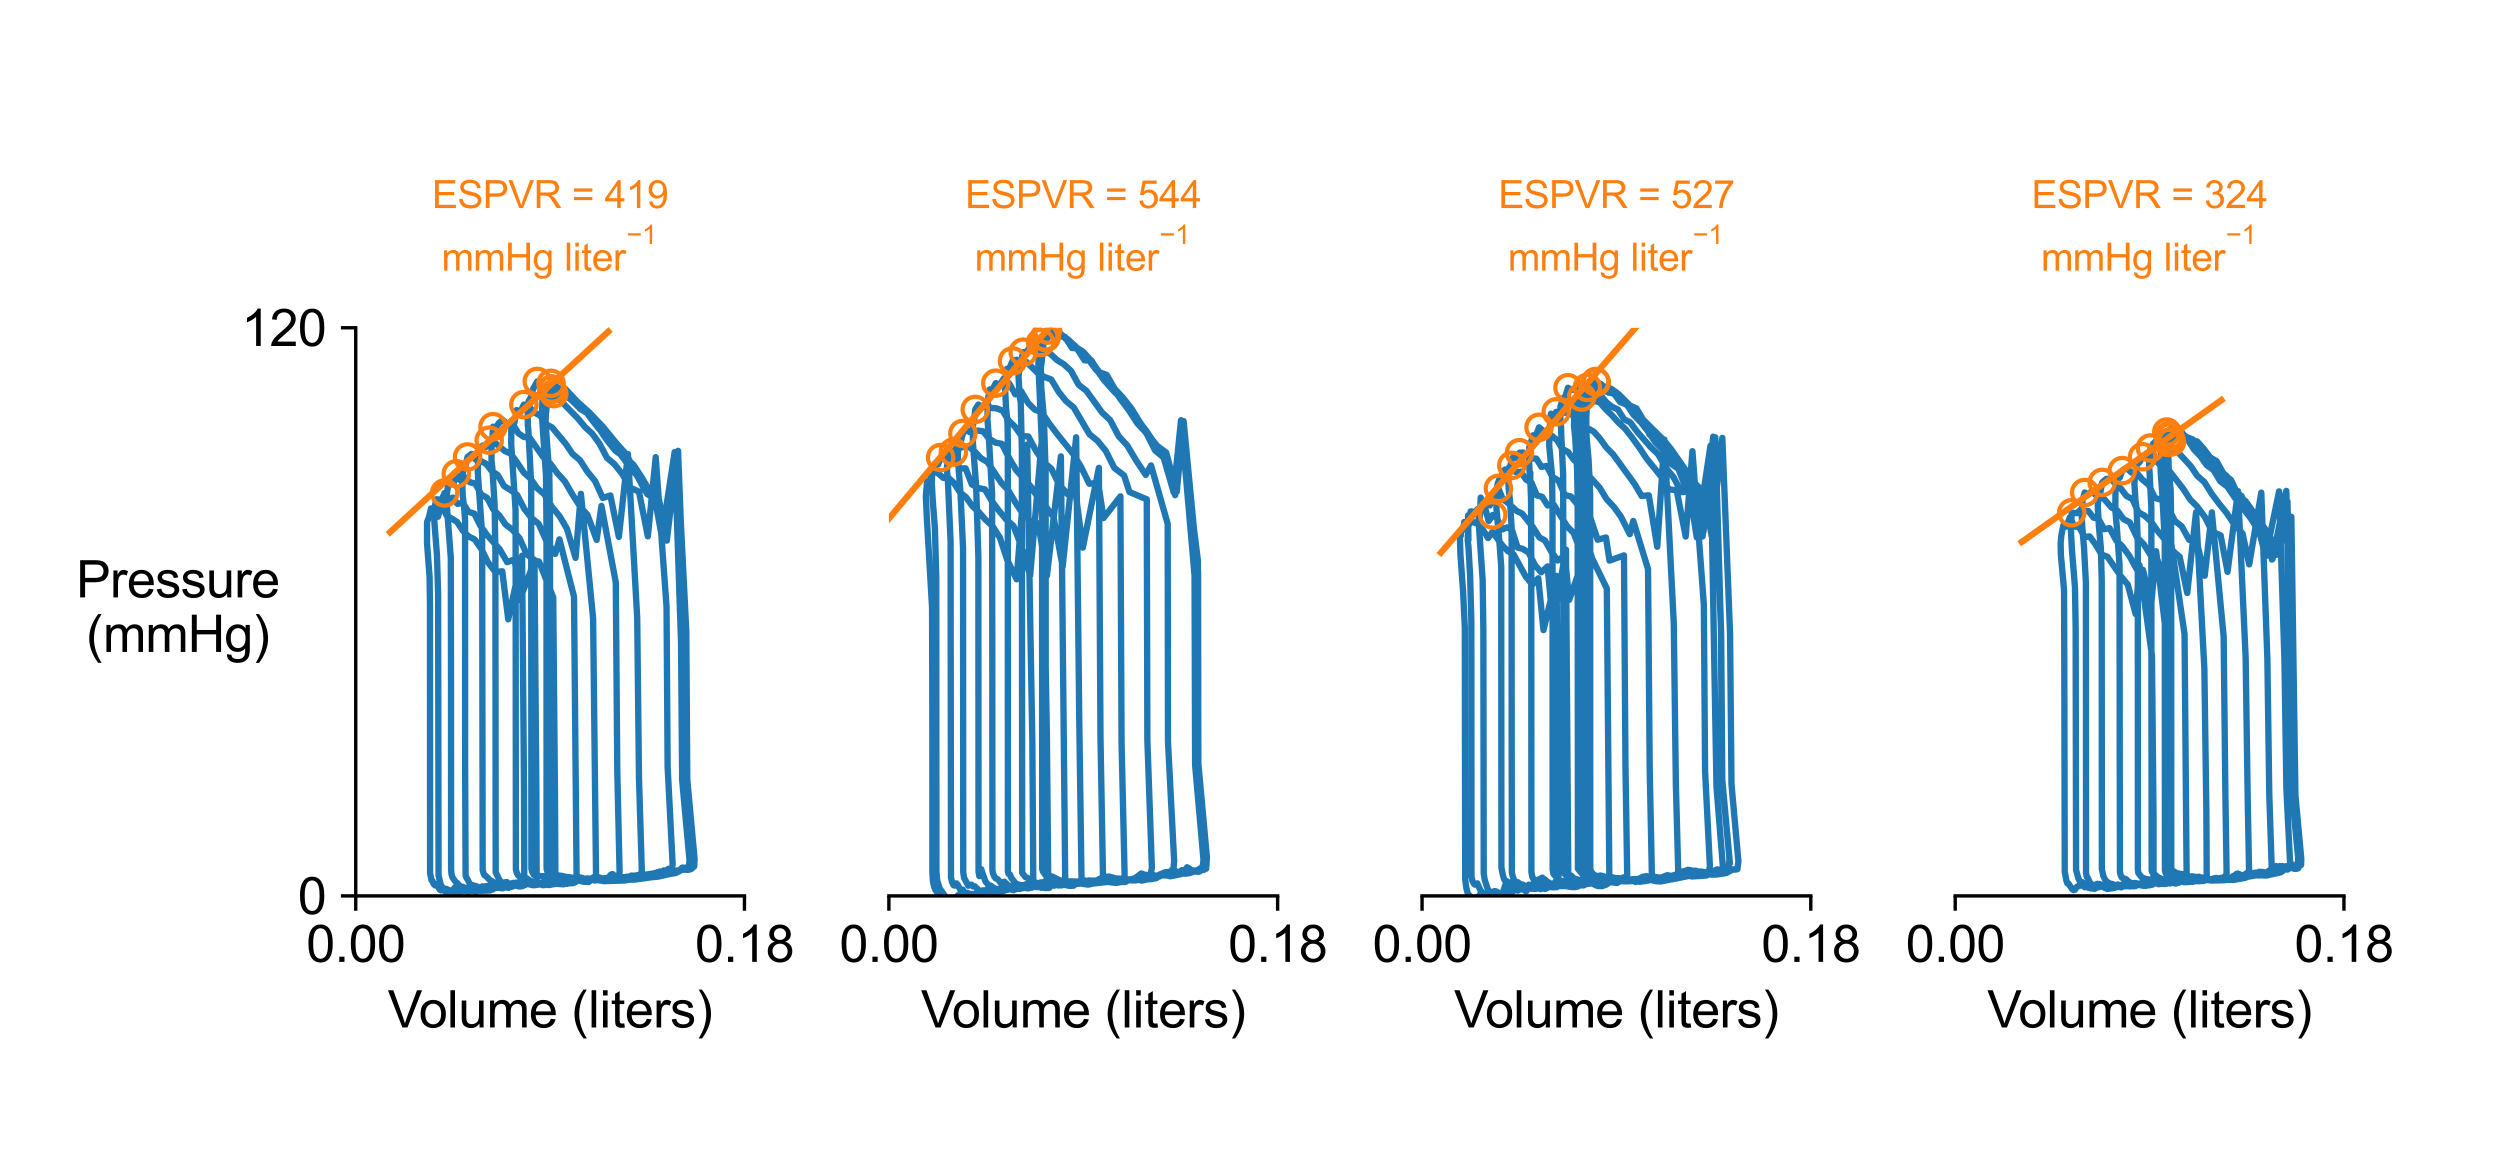 <?xml version="1.0" encoding="utf-8" standalone="no"?>
<!DOCTYPE svg PUBLIC "-//W3C//DTD SVG 1.1//EN"
  "http://www.w3.org/Graphics/SVG/1.1/DTD/svg11.dtd">
<svg xmlns:xlink="http://www.w3.org/1999/xlink" width="590.4pt" height="273.6pt" viewBox="0 0 590.4 273.6" xmlns="http://www.w3.org/2000/svg" version="1.1">
 <defs>
  <style type="text/css">*{stroke-linejoin: round; stroke-linecap: butt}</style>
 </defs>
 <g id="figure_1">
  <g id="patch_1">
   <path d="M 0 273.6 
L 590.4 273.6 
L 590.4 0 
L 0 0 
z
" style="fill: #ffffff"/>
  </g>
  <g id="axes_1">
   <g id="patch_2">
    <path d="M 84.01 211.572 
L 175.811 211.572 
L 175.811 77.41 
L 84.01 77.41 
z
" style="fill: #ffffff"/>
   </g>
   <g id="matplotlib.axis_1">
    <g id="xtick_1">
     <g id="line2d_1">
      <defs>
       <path id="mbdf9de09b9" d="M 0 0 
L 0 3.5 
" style="stroke: #000000; stroke-width: 0.8"/>
      </defs>
      <g>
       <use xlink:href="#mbdf9de09b9" x="84.01" y="211.572" style="stroke: #000000; stroke-width: 0.8"/>
      </g>
     </g>
     <g id="text_1">
      <!-- 0.00 -->
      <g transform="translate(72.333 227.161) scale(0.12 -0.12)">
       <defs>
        <path id="ArialMT-30" d="M 266 2259 
Q 266 3072 433 3567 
Q 600 4063 929 4331 
Q 1259 4600 1759 4600 
Q 2128 4600 2406 4451 
Q 2684 4303 2865 4023 
Q 3047 3744 3150 3342 
Q 3253 2941 3253 2259 
Q 3253 1453 3087 958 
Q 2922 463 2592 192 
Q 2263 -78 1759 -78 
Q 1097 -78 719 397 
Q 266 969 266 2259 
z
M 844 2259 
Q 844 1131 1108 757 
Q 1372 384 1759 384 
Q 2147 384 2411 759 
Q 2675 1134 2675 2259 
Q 2675 3391 2411 3762 
Q 2147 4134 1753 4134 
Q 1366 4134 1134 3806 
Q 844 3388 844 2259 
z
" transform="scale(0.016)"/>
        <path id="ArialMT-2e" d="M 581 0 
L 581 641 
L 1222 641 
L 1222 0 
L 581 0 
z
" transform="scale(0.016)"/>
       </defs>
       <use xlink:href="#ArialMT-30"/>
       <use xlink:href="#ArialMT-2e" x="55.615"/>
       <use xlink:href="#ArialMT-30" x="83.398"/>
       <use xlink:href="#ArialMT-30" x="139.014"/>
      </g>
     </g>
    </g>
    <g id="xtick_2">
     <g id="line2d_2">
      <g>
       <use xlink:href="#mbdf9de09b9" x="175.811" y="211.572" style="stroke: #000000; stroke-width: 0.8"/>
      </g>
     </g>
     <g id="text_2">
      <!-- 0.18 -->
      <g transform="translate(164.135 227.161) scale(0.12 -0.12)">
       <defs>
        <path id="ArialMT-31" d="M 2384 0 
L 1822 0 
L 1822 3584 
Q 1619 3391 1289 3197 
Q 959 3003 697 2906 
L 697 3450 
Q 1169 3672 1522 3987 
Q 1875 4303 2022 4600 
L 2384 4600 
L 2384 0 
z
" transform="scale(0.016)"/>
        <path id="ArialMT-38" d="M 1131 2484 
Q 781 2613 612 2850 
Q 444 3088 444 3419 
Q 444 3919 803 4259 
Q 1163 4600 1759 4600 
Q 2359 4600 2725 4251 
Q 3091 3903 3091 3403 
Q 3091 3084 2923 2848 
Q 2756 2613 2416 2484 
Q 2838 2347 3058 2040 
Q 3278 1734 3278 1309 
Q 3278 722 2862 322 
Q 2447 -78 1769 -78 
Q 1091 -78 675 323 
Q 259 725 259 1325 
Q 259 1772 486 2073 
Q 713 2375 1131 2484 
z
M 1019 3438 
Q 1019 3113 1228 2906 
Q 1438 2700 1772 2700 
Q 2097 2700 2305 2904 
Q 2513 3109 2513 3406 
Q 2513 3716 2298 3927 
Q 2084 4138 1766 4138 
Q 1444 4138 1231 3931 
Q 1019 3725 1019 3438 
z
M 838 1322 
Q 838 1081 952 856 
Q 1066 631 1291 507 
Q 1516 384 1775 384 
Q 2178 384 2440 643 
Q 2703 903 2703 1303 
Q 2703 1709 2433 1975 
Q 2163 2241 1756 2241 
Q 1359 2241 1098 1978 
Q 838 1716 838 1322 
z
" transform="scale(0.016)"/>
       </defs>
       <use xlink:href="#ArialMT-30"/>
       <use xlink:href="#ArialMT-2e" x="55.615"/>
       <use xlink:href="#ArialMT-31" x="83.398"/>
       <use xlink:href="#ArialMT-38" x="139.014"/>
      </g>
     </g>
    </g>
    <g id="text_3">
     <!-- Volume (liters) -->
     <g transform="translate(91.568 242.651) scale(0.12 -0.12)">
      <defs>
       <path id="ArialMT-56" d="M 1803 0 
L 28 4581 
L 684 4581 
L 1875 1253 
Q 2019 853 2116 503 
Q 2222 878 2363 1253 
L 3600 4581 
L 4219 4581 
L 2425 0 
L 1803 0 
z
" transform="scale(0.016)"/>
       <path id="ArialMT-6f" d="M 213 1659 
Q 213 2581 725 3025 
Q 1153 3394 1769 3394 
Q 2453 3394 2887 2945 
Q 3322 2497 3322 1706 
Q 3322 1066 3130 698 
Q 2938 331 2570 128 
Q 2203 -75 1769 -75 
Q 1072 -75 642 372 
Q 213 819 213 1659 
z
M 791 1659 
Q 791 1022 1069 705 
Q 1347 388 1769 388 
Q 2188 388 2466 706 
Q 2744 1025 2744 1678 
Q 2744 2294 2464 2611 
Q 2184 2928 1769 2928 
Q 1347 2928 1069 2612 
Q 791 2297 791 1659 
z
" transform="scale(0.016)"/>
       <path id="ArialMT-6c" d="M 409 0 
L 409 4581 
L 972 4581 
L 972 0 
L 409 0 
z
" transform="scale(0.016)"/>
       <path id="ArialMT-75" d="M 2597 0 
L 2597 488 
Q 2209 -75 1544 -75 
Q 1250 -75 995 37 
Q 741 150 617 320 
Q 494 491 444 738 
Q 409 903 409 1263 
L 409 3319 
L 972 3319 
L 972 1478 
Q 972 1038 1006 884 
Q 1059 663 1231 536 
Q 1403 409 1656 409 
Q 1909 409 2131 539 
Q 2353 669 2445 892 
Q 2538 1116 2538 1541 
L 2538 3319 
L 3100 3319 
L 3100 0 
L 2597 0 
z
" transform="scale(0.016)"/>
       <path id="ArialMT-6d" d="M 422 0 
L 422 3319 
L 925 3319 
L 925 2853 
Q 1081 3097 1340 3245 
Q 1600 3394 1931 3394 
Q 2300 3394 2536 3241 
Q 2772 3088 2869 2813 
Q 3263 3394 3894 3394 
Q 4388 3394 4653 3120 
Q 4919 2847 4919 2278 
L 4919 0 
L 4359 0 
L 4359 2091 
Q 4359 2428 4304 2576 
Q 4250 2725 4106 2815 
Q 3963 2906 3769 2906 
Q 3419 2906 3187 2673 
Q 2956 2441 2956 1928 
L 2956 0 
L 2394 0 
L 2394 2156 
Q 2394 2531 2256 2718 
Q 2119 2906 1806 2906 
Q 1569 2906 1367 2781 
Q 1166 2656 1075 2415 
Q 984 2175 984 1722 
L 984 0 
L 422 0 
z
" transform="scale(0.016)"/>
       <path id="ArialMT-65" d="M 2694 1069 
L 3275 997 
Q 3138 488 2766 206 
Q 2394 -75 1816 -75 
Q 1088 -75 661 373 
Q 234 822 234 1631 
Q 234 2469 665 2931 
Q 1097 3394 1784 3394 
Q 2450 3394 2872 2941 
Q 3294 2488 3294 1666 
Q 3294 1616 3291 1516 
L 816 1516 
Q 847 969 1125 678 
Q 1403 388 1819 388 
Q 2128 388 2347 550 
Q 2566 713 2694 1069 
z
M 847 1978 
L 2700 1978 
Q 2663 2397 2488 2606 
Q 2219 2931 1791 2931 
Q 1403 2931 1139 2672 
Q 875 2413 847 1978 
z
" transform="scale(0.016)"/>
       <path id="ArialMT-20" transform="scale(0.016)"/>
       <path id="ArialMT-28" d="M 1497 -1347 
Q 1031 -759 709 28 
Q 388 816 388 1659 
Q 388 2403 628 3084 
Q 909 3875 1497 4659 
L 1900 4659 
Q 1522 4009 1400 3731 
Q 1209 3300 1100 2831 
Q 966 2247 966 1656 
Q 966 153 1900 -1347 
L 1497 -1347 
z
" transform="scale(0.016)"/>
       <path id="ArialMT-69" d="M 425 3934 
L 425 4581 
L 988 4581 
L 988 3934 
L 425 3934 
z
M 425 0 
L 425 3319 
L 988 3319 
L 988 0 
L 425 0 
z
" transform="scale(0.016)"/>
       <path id="ArialMT-74" d="M 1650 503 
L 1731 6 
Q 1494 -44 1306 -44 
Q 1000 -44 831 53 
Q 663 150 594 308 
Q 525 466 525 972 
L 525 2881 
L 113 2881 
L 113 3319 
L 525 3319 
L 525 4141 
L 1084 4478 
L 1084 3319 
L 1650 3319 
L 1650 2881 
L 1084 2881 
L 1084 941 
Q 1084 700 1114 631 
Q 1144 563 1211 522 
Q 1278 481 1403 481 
Q 1497 481 1650 503 
z
" transform="scale(0.016)"/>
       <path id="ArialMT-72" d="M 416 0 
L 416 3319 
L 922 3319 
L 922 2816 
Q 1116 3169 1280 3281 
Q 1444 3394 1641 3394 
Q 1925 3394 2219 3213 
L 2025 2691 
Q 1819 2813 1613 2813 
Q 1428 2813 1281 2702 
Q 1134 2591 1072 2394 
Q 978 2094 978 1738 
L 978 0 
L 416 0 
z
" transform="scale(0.016)"/>
       <path id="ArialMT-73" d="M 197 991 
L 753 1078 
Q 800 744 1014 566 
Q 1228 388 1613 388 
Q 2000 388 2187 545 
Q 2375 703 2375 916 
Q 2375 1106 2209 1216 
Q 2094 1291 1634 1406 
Q 1016 1563 777 1677 
Q 538 1791 414 1992 
Q 291 2194 291 2438 
Q 291 2659 392 2848 
Q 494 3038 669 3163 
Q 800 3259 1026 3326 
Q 1253 3394 1513 3394 
Q 1903 3394 2198 3281 
Q 2494 3169 2634 2976 
Q 2775 2784 2828 2463 
L 2278 2388 
Q 2241 2644 2061 2787 
Q 1881 2931 1553 2931 
Q 1166 2931 1000 2803 
Q 834 2675 834 2503 
Q 834 2394 903 2306 
Q 972 2216 1119 2156 
Q 1203 2125 1616 2013 
Q 2213 1853 2448 1751 
Q 2684 1650 2818 1456 
Q 2953 1263 2953 975 
Q 2953 694 2789 445 
Q 2625 197 2315 61 
Q 2006 -75 1616 -75 
Q 969 -75 630 194 
Q 291 463 197 991 
z
" transform="scale(0.016)"/>
       <path id="ArialMT-29" d="M 791 -1347 
L 388 -1347 
Q 1322 153 1322 1656 
Q 1322 2244 1188 2822 
Q 1081 3291 891 3722 
Q 769 4003 388 4659 
L 791 4659 
Q 1378 3875 1659 3084 
Q 1900 2403 1900 1659 
Q 1900 816 1576 28 
Q 1253 -759 791 -1347 
z
" transform="scale(0.016)"/>
      </defs>
      <use xlink:href="#ArialMT-56"/>
      <use xlink:href="#ArialMT-6f" x="61.199"/>
      <use xlink:href="#ArialMT-6c" x="116.814"/>
      <use xlink:href="#ArialMT-75" x="139.031"/>
      <use xlink:href="#ArialMT-6d" x="194.646"/>
      <use xlink:href="#ArialMT-65" x="277.947"/>
      <use xlink:href="#ArialMT-20" x="333.562"/>
      <use xlink:href="#ArialMT-28" x="361.346"/>
      <use xlink:href="#ArialMT-6c" x="394.646"/>
      <use xlink:href="#ArialMT-69" x="416.863"/>
      <use xlink:href="#ArialMT-74" x="439.08"/>
      <use xlink:href="#ArialMT-65" x="466.863"/>
      <use xlink:href="#ArialMT-72" x="522.479"/>
      <use xlink:href="#ArialMT-73" x="555.779"/>
      <use xlink:href="#ArialMT-29" x="605.779"/>
     </g>
    </g>
   </g>
   <g id="matplotlib.axis_2">
    <g id="ytick_1">
     <g id="line2d_3">
      <defs>
       <path id="m31cefa5380" d="M 0 0 
L -3.5 0 
" style="stroke: #000000; stroke-width: 0.8"/>
      </defs>
      <g>
       <use xlink:href="#m31cefa5380" x="84.01" y="211.572" style="stroke: #000000; stroke-width: 0.8"/>
      </g>
     </g>
     <g id="text_4">
      <!-- 0 -->
      <g transform="translate(70.337 215.867) scale(0.12 -0.12)">
       <use xlink:href="#ArialMT-30"/>
      </g>
     </g>
    </g>
    <g id="ytick_2">
     <g id="line2d_4">
      <g>
       <use xlink:href="#m31cefa5380" x="84.01" y="77.41" style="stroke: #000000; stroke-width: 0.8"/>
      </g>
     </g>
     <g id="text_5">
      <!-- 120 -->
      <g transform="translate(56.991 81.705) scale(0.12 -0.12)">
       <defs>
        <path id="ArialMT-32" d="M 3222 541 
L 3222 0 
L 194 0 
Q 188 203 259 391 
Q 375 700 629 1000 
Q 884 1300 1366 1694 
Q 2113 2306 2375 2664 
Q 2638 3022 2638 3341 
Q 2638 3675 2398 3904 
Q 2159 4134 1775 4134 
Q 1369 4134 1125 3890 
Q 881 3647 878 3216 
L 300 3275 
Q 359 3922 746 4261 
Q 1134 4600 1788 4600 
Q 2447 4600 2831 4234 
Q 3216 3869 3216 3328 
Q 3216 3053 3103 2787 
Q 2991 2522 2730 2228 
Q 2469 1934 1863 1422 
Q 1356 997 1212 845 
Q 1069 694 975 541 
L 3222 541 
z
" transform="scale(0.016)"/>
       </defs>
       <use xlink:href="#ArialMT-31"/>
       <use xlink:href="#ArialMT-32" x="55.615"/>
       <use xlink:href="#ArialMT-30" x="111.23"/>
      </g>
     </g>
    </g>
    <g id="text_6">
     <!-- Pressure -->
     <g transform="translate(17.983 141.089) scale(0.12 -0.12)">
      <defs>
       <path id="ArialMT-50" d="M 494 0 
L 494 4581 
L 2222 4581 
Q 2678 4581 2919 4538 
Q 3256 4481 3484 4323 
Q 3713 4166 3852 3881 
Q 3991 3597 3991 3256 
Q 3991 2672 3619 2267 
Q 3247 1863 2275 1863 
L 1100 1863 
L 1100 0 
L 494 0 
z
M 1100 2403 
L 2284 2403 
Q 2872 2403 3119 2622 
Q 3366 2841 3366 3238 
Q 3366 3525 3220 3729 
Q 3075 3934 2838 4000 
Q 2684 4041 2272 4041 
L 1100 4041 
L 1100 2403 
z
" transform="scale(0.016)"/>
      </defs>
      <use xlink:href="#ArialMT-50"/>
      <use xlink:href="#ArialMT-72" x="66.699"/>
      <use xlink:href="#ArialMT-65" x="100"/>
      <use xlink:href="#ArialMT-73" x="155.615"/>
      <use xlink:href="#ArialMT-73" x="205.615"/>
      <use xlink:href="#ArialMT-75" x="255.615"/>
      <use xlink:href="#ArialMT-72" x="311.23"/>
      <use xlink:href="#ArialMT-65" x="344.531"/>
     </g>
     <!-- (mmHg) -->
     <g transform="translate(20.33 153.957) scale(0.12 -0.12)">
      <defs>
       <path id="ArialMT-48" d="M 513 0 
L 513 4581 
L 1119 4581 
L 1119 2700 
L 3500 2700 
L 3500 4581 
L 4106 4581 
L 4106 0 
L 3500 0 
L 3500 2159 
L 1119 2159 
L 1119 0 
L 513 0 
z
" transform="scale(0.016)"/>
       <path id="ArialMT-67" d="M 319 -275 
L 866 -356 
Q 900 -609 1056 -725 
Q 1266 -881 1628 -881 
Q 2019 -881 2231 -725 
Q 2444 -569 2519 -288 
Q 2563 -116 2559 434 
Q 2191 0 1641 0 
Q 956 0 581 494 
Q 206 988 206 1678 
Q 206 2153 378 2554 
Q 550 2956 876 3175 
Q 1203 3394 1644 3394 
Q 2231 3394 2613 2919 
L 2613 3319 
L 3131 3319 
L 3131 450 
Q 3131 -325 2973 -648 
Q 2816 -972 2473 -1159 
Q 2131 -1347 1631 -1347 
Q 1038 -1347 672 -1080 
Q 306 -813 319 -275 
z
M 784 1719 
Q 784 1066 1043 766 
Q 1303 466 1694 466 
Q 2081 466 2343 764 
Q 2606 1063 2606 1700 
Q 2606 2309 2336 2618 
Q 2066 2928 1684 2928 
Q 1309 2928 1046 2623 
Q 784 2319 784 1719 
z
" transform="scale(0.016)"/>
      </defs>
      <use xlink:href="#ArialMT-28"/>
      <use xlink:href="#ArialMT-6d" x="33.301"/>
      <use xlink:href="#ArialMT-6d" x="116.602"/>
      <use xlink:href="#ArialMT-48" x="199.902"/>
      <use xlink:href="#ArialMT-67" x="272.119"/>
      <use xlink:href="#ArialMT-29" x="327.734"/>
     </g>
    </g>
   </g>
   <g id="line2d_5">
    <path d="M 163.454 202.795 
L 161.709 184.079 
L 161.491 149.742 
L 159.44 107.567 
L 156.893 127.331 
L 154.94 117.852 
L 152.905 116.726 
L 150.896 112.709 
L 148.971 110.687 
L 147.094 107.716 
L 145.334 106.444 
L 143.556 104.238 
L 141.949 101.912 
L 140.153 98.785 
L 138.479 97.461 
L 136.986 96.547 
L 135.5 94.401 
L 132.811 93.15 
L 131.747 93.316 
L 130.773 92.959 
L 129.964 94.569 
L 129.387 94.979 
L 128.92 96.777 
L 128.773 103.257 
L 129.003 105.686 
L 129.479 113.128 
L 129.643 122.418 
L 129.675 205.342 
L 129.875 205.82 
L 131.15 207.004 
L 131.998 207.271 
L 132.836 207.041 
L 134.453 207.172 
L 138.026 207.738 
L 139.814 207.42 
L 140.715 207.764 
L 142.66 208.093 
L 147.547 207.928 
L 149.364 207.602 
L 150.942 206.908 
L 151.635 206.851 
L 153.037 206.947 
L 154.824 206.145 
L 155.321 205.968 
L 156.685 205.884 
L 157.153 205.953 
L 158.045 205.79 
L 158.486 205.832 
L 161.566 205.374 
L 162.608 205.424 
L 163.264 205.214 
L 163.949 204.596 
L 164.031 202.827 
L 162.31 184.148 
L 162.072 148.986 
L 159.957 106.902 
L 157.462 127.678 
L 155.678 118.226 
L 153.714 117.328 
L 151.776 113.698 
L 149.936 111.299 
L 147.964 107.37 
L 140.895 99.38 
L 139.345 98.13 
L 137.808 96.269 
L 136.35 94.869 
L 133.504 91.838 
L 132.287 91.718 
L 131.299 92.812 
L 130.373 91.928 
L 129.631 94.234 
L 129.189 95.222 
L 128.919 97.755 
L 128.833 99.765 
L 129.713 111.754 
L 129.884 123.14 
L 129.946 204.814 
L 130.144 205.255 
L 130.595 205.821 
L 131.198 206.396 
L 131.913 206.773 
L 132.666 206.833 
L 133.439 207.043 
L 135.929 207.407 
L 136.84 207.66 
L 138.756 207.922 
L 139.721 207.745 
L 144.375 207.845 
L 145.285 207.587 
L 149.615 207.466 
L 151.209 207.224 
L 152.739 207.143 
L 154.171 206.839 
L 155.407 206.324 
L 155.925 206.013 
L 156.391 205.911 
L 156.826 205.7 
L 157.233 205.643 
L 157.907 205.169 
L 158.827 205.318 
L 159.194 205.623 
L 159.608 205.729 
L 160.006 205.558 
L 160.38 205.555 
L 160.743 205.32 
L 161.02 204.936 
L 161.251 204.872 
L 162.014 205.06 
L 162.284 205.067 
L 162.716 204.595 
L 162.835 203.199 
L 161.095 184.177 
L 160.834 151.659 
L 159.328 106.759 
L 156.291 126.681 
L 154.461 116.654 
L 152.383 115.973 
L 150.427 112.308 
L 148.527 109.988 
L 146.608 107.412 
L 144.816 105.384 
L 143.055 103.086 
L 141.344 101.137 
L 139.63 98.948 
L 138.005 96.606 
L 136.502 96.019 
L 135.031 94.559 
L 133.683 93.444 
L 132.46 92.997 
L 131.333 92.349 
L 130.273 91.9 
L 129.482 93.797 
L 128.828 94.356 
L 128.476 97.66 
L 128.599 102.074 
L 128.964 106.52 
L 129.054 111.454 
L 129.077 204.912 
L 129.208 205.361 
L 129.624 205.85 
L 130.198 206.13 
L 130.86 206.628 
L 132.396 207.034 
L 134.051 207.291 
L 134.936 207.463 
L 136.646 207.171 
L 137.468 207.316 
L 138.355 207.654 
L 140.219 207.676 
L 143.666 207.296 
L 145.33 207.448 
L 147.106 207.772 
L 149.84 207.727 
L 153.917 207.163 
L 155.394 207.034 
L 157.963 206.449 
L 159.595 206.168 
L 160.511 205.695 
L 160.884 205.475 
L 161.445 204.999 
L 161.701 205.092 
L 162.155 204.824 
L 162.376 204.957 
L 163.348 204.963 
L 163.565 204.718 
L 163.695 204.211 
L 163.665 202.346 
L 162.04 184.469 
L 161.836 150.44 
L 160.129 106.473 
L 157.314 127.626 
L 155.664 118.195 
L 153.546 116.188 
L 151.55 112.735 
L 149.618 109.788 
L 147.724 108.065 
L 145.93 105.119 
L 142.376 100.77 
L 139.109 97.345 
L 136.188 94.732 
L 134.84 94.069 
L 133.568 92.772 
L 132.39 92.049 
L 131.19 91.081 
L 130.131 90.529 
L 129.284 92.392 
L 128.624 92.817 
L 128.12 93.899 
L 127.984 98.237 
L 128.937 112.233 
L 129.055 124.025 
L 129.109 205.338 
L 129.343 205.957 
L 129.838 206.495 
L 130.437 206.948 
L 133.215 207.664 
L 134.632 207.323 
L 136.679 207.445 
L 138.061 207.598 
L 138.747 207.429 
L 140.868 207.907 
L 142.285 207.617 
L 142.975 207.738 
L 144.985 207.566 
L 145.643 207.598 
L 146.275 207.344 
L 148.031 207.197 
L 149.175 207.188 
L 150.22 206.736 
L 150.714 206.834 
L 155.482 206.09 
L 155.814 205.801 
L 156.457 205.896 
L 156.762 205.549 
L 157.695 205.993 
L 158.621 205.628 
L 158.851 204.05 
L 157.665 181.12 
L 157.41 143.284 
L 154.851 107.959 
L 152.996 126.657 
L 150.89 116.096 
L 148.939 115.227 
L 146.976 112.003 
L 145.098 109.602 
L 143.358 108.154 
L 141.576 104.771 
L 139.853 102.406 
L 138.181 100.875 
L 136.494 98.829 
L 133.426 95.694 
L 132.005 94.069 
L 130.644 93.359 
L 129.282 91.744 
L 128.05 91.674 
L 126.883 90.078 
L 125.909 91.812 
L 125.385 93.863 
L 124.827 94.73 
L 124.627 97.199 
L 124.649 100.443 
L 124.778 101.629 
L 125.444 114.417 
L 125.493 205.16 
L 125.666 205.828 
L 126.035 206.59 
L 126.476 206.794 
L 128.287 206.934 
L 128.735 206.856 
L 129.191 207.118 
L 129.691 207.545 
L 130.233 207.768 
L 130.792 207.874 
L 131.973 208.314 
L 133.245 208.636 
L 133.903 208.728 
L 134.551 208.58 
L 135.189 208.589 
L 135.81 208.391 
L 136.905 207.518 
L 137.402 207.627 
L 137.901 207.477 
L 139.397 207.655 
L 139.901 207.695 
L 140.401 207.619 
L 141.951 207.941 
L 144.957 207.517 
L 145.851 207.263 
L 147.535 207.135 
L 148.337 207.02 
L 148.734 207.025 
L 149.108 206.771 
L 149.85 206.82 
L 150.908 206.597 
L 151.25 206.629 
L 151.574 205.732 
L 150.9 183.78 
L 150.485 145.929 
L 148.296 107.227 
L 146.148 126.794 
L 144.149 116.996 
L 142.346 117.599 
L 140.536 113.617 
L 138.661 111.304 
L 136.964 108.675 
L 135.195 107.184 
L 133.617 104.833 
L 130.386 100.948 
L 128.983 100.195 
L 127.515 98.097 
L 126.225 97.442 
L 124.886 96.021 
L 123.714 95.551 
L 122.802 97.385 
L 122.019 96.845 
L 121.47 99.86 
L 121.143 99.898 
L 120.747 101.299 
L 120.73 104.896 
L 121.758 120.523 
L 121.832 205.366 
L 122.032 206.08 
L 122.359 206.743 
L 122.731 207.045 
L 123.115 207.013 
L 123.5 207.092 
L 123.898 207.31 
L 124.308 207.365 
L 125.205 208.042 
L 125.688 208.15 
L 126.187 208.412 
L 126.709 208.516 
L 127.743 208.502 
L 129.363 209 
L 130.45 208.625 
L 131.445 208.32 
L 132.418 208.377 
L 132.895 208.141 
L 133.36 208.229 
L 134.278 208.033 
L 134.722 207.99 
L 135.172 208.146 
L 136.49 207.829 
L 137.355 207.982 
L 138.661 207.925 
L 139.085 207.85 
L 139.495 207.652 
L 140.553 206.915 
L 143.118 207.758 
L 143.515 207.623 
L 144.177 206.63 
L 144.461 206.457 
L 144.733 206.448 
L 145.34 207.122 
L 146.013 207.088 
L 146.323 205.99 
L 145.778 182.082 
L 145.421 137.52 
L 142.033 119.47 
L 140.907 127.494 
L 138.727 121.596 
L 137.104 119.777 
L 135.226 116.841 
L 133.371 113.661 
L 131.595 111.717 
L 129.987 109.505 
L 128.221 107.859 
L 125.074 103.36 
L 123.7 103.194 
L 122.401 102.305 
L 121.096 100.174 
L 119.913 100.204 
L 118.735 99.179 
L 117.822 99.888 
L 117.192 100.869 
L 116.438 100.762 
L 116.235 104.813 
L 116.077 105.732 
L 116.076 108.832 
L 116.275 110.524 
L 116.798 118.997 
L 116.991 130.375 
L 117.058 206.003 
L 117.955 207.804 
L 118.368 208.312 
L 118.807 208.464 
L 119.681 208.296 
L 120.12 208.66 
L 120.585 208.82 
L 121.041 208.524 
L 122.781 208.38 
L 123.201 208.236 
L 123.619 208.421 
L 124.043 208.425 
L 124.928 208.828 
L 125.862 209.068 
L 127.709 208.847 
L 128.167 209.044 
L 128.634 209.022 
L 129.865 207.746 
L 130.221 207.772 
L 131.372 208.339 
L 131.779 208.49 
L 134.576 208.193 
L 134.951 207.998 
L 135.318 207.96 
L 135.684 208.078 
L 136.41 207.912 
L 137.129 208.07 
L 137.881 208.242 
L 139.022 208.292 
L 139.737 207.708 
L 140.419 207.937 
L 140.769 207.516 
L 140.067 146.048 
L 137.185 116.615 
L 135.921 131.75 
L 133.882 124.844 
L 132.202 121.985 
L 130.296 119.624 
L 128.538 116.724 
L 126.858 115.284 
L 125.233 112.962 
L 123.714 111.632 
L 122.14 109.256 
L 120.597 107.128 
L 119.2 106.505 
L 116.743 104.453 
L 115.538 103.958 
L 114.765 105.537 
L 114.034 105.214 
L 113.39 105.824 
L 112.932 107.775 
L 112.835 111.564 
L 113.861 126.2 
L 113.985 205.436 
L 114.181 206.204 
L 114.43 206.718 
L 114.695 206.846 
L 115.612 207.759 
L 117.9 209.144 
L 119.155 208.917 
L 120.41 209.194 
L 121.26 209.203 
L 122.077 208.836 
L 122.479 208.996 
L 122.884 209.001 
L 123.286 208.826 
L 123.678 208.851 
L 124.454 208.691 
L 124.835 208.689 
L 125.58 208.543 
L 125.949 208.565 
L 126.712 208.858 
L 127.842 208.527 
L 128.574 208.629 
L 129.338 208.976 
L 129.732 209.017 
L 131.252 208.697 
L 133.113 208.84 
L 133.481 208.596 
L 133.823 208.18 
L 135.048 207.491 
L 135.592 207.263 
L 135.873 207.65 
L 136.17 207.361 
L 135.557 140.922 
L 132.116 127.37 
L 131.125 130.807 
L 128.924 127.527 
L 127.215 123.704 
L 125.531 122.351 
L 123.82 120.177 
L 122.126 116.903 
L 120.567 115.718 
L 119.059 114.805 
L 117.532 112.168 
L 116.095 111.204 
L 114.817 109.553 
L 113.524 108.839 
L 112.455 108.617 
L 111.363 107.21 
L 110.417 107.911 
L 109.842 110.308 
L 109.451 110.8 
L 109.133 112.977 
L 109.266 116.93 
L 109.613 119.835 
L 109.83 122.787 
L 109.847 181.419 
L 109.952 206.737 
L 110.206 207.393 
L 110.495 207.795 
L 110.817 208.531 
L 111.18 209.006 
L 111.944 209.135 
L 112.712 209.356 
L 113.118 209.708 
L 113.922 209.325 
L 114.312 209.373 
L 115.828 209.121 
L 116.206 209.345 
L 116.594 209.371 
L 116.975 209.114 
L 117.737 209.499 
L 118.132 209.631 
L 118.919 209.508 
L 119.68 209.194 
L 120.046 209.113 
L 120.418 209.347 
L 120.799 209.434 
L 121.552 209.16 
L 121.906 208.869 
L 122.603 208.932 
L 123.325 209.315 
L 123.688 209.006 
L 124.036 208.998 
L 124.383 208.732 
L 125.041 208.537 
L 125.361 208.592 
L 125.693 208.815 
L 126.723 208.971 
L 127.408 208.807 
L 128.048 208.424 
L 128.361 208.397 
L 128.661 208.189 
L 130.221 208.607 
L 130.538 208.529 
L 130.853 208.588 
L 131.169 208.257 
L 131.062 187.982 
L 130.651 141.078 
L 127.301 132.637 
L 126.382 132.371 
L 124.389 130.91 
L 122.714 127.137 
L 121.045 125.134 
L 119.405 123.885 
L 117.956 121.767 
L 116.499 120.321 
L 115.053 117.599 
L 113.634 116.756 
L 112.246 114.196 
L 111.003 113.898 
L 109.741 112.698 
L 108.687 113.399 
L 107.753 111.885 
L 107.063 114.416 
L 106.344 112.827 
L 105.797 114.784 
L 105.566 116.355 
L 105.554 119.864 
L 106.462 131.758 
L 106.513 162.424 
L 106.529 205.36 
L 106.634 206.497 
L 106.857 207.222 
L 107.68 208.381 
L 107.985 208.527 
L 108.309 208.998 
L 109.006 209.465 
L 109.366 209.436 
L 110.102 209.873 
L 110.482 209.949 
L 110.856 209.502 
L 111.21 209.332 
L 111.547 209.006 
L 111.881 209.238 
L 112.611 210.032 
L 113.4 210.385 
L 115.777 210.284 
L 116.525 209.627 
L 116.878 209.554 
L 118.301 209.727 
L 118.655 209.557 
L 119.303 208.682 
L 119.611 208.811 
L 120.519 208.668 
L 120.83 209.062 
L 121.155 209.127 
L 121.471 208.949 
L 122.444 209.309 
L 122.775 209.371 
L 123.11 209.316 
L 123.434 209.121 
L 123.747 208.75 
L 124.628 208.541 
L 125.209 208.651 
L 125.508 208.878 
L 125.811 208.773 
L 126.421 209.037 
L 126.735 208.833 
L 126.666 187.044 
L 126.227 132.529 
L 122.718 141.68 
L 121.542 132.095 
L 119.773 132.762 
L 118.03 129.743 
L 114.953 126.27 
L 113.423 124.114 
L 112.005 121.3 
L 110.633 120.877 
L 109.304 118.731 
L 108.042 119.001 
L 106.976 117.502 
L 105.963 117.963 
L 105 116.416 
L 104.186 118.257 
L 103.619 117.951 
L 103.05 117.911 
L 102.583 120.031 
L 102.581 123.248 
L 103.194 131.065 
L 103.464 140.272 
L 103.57 206.745 
L 104.085 208.956 
L 105.108 210.508 
L 105.495 210.834 
L 106.261 210.328 
L 106.628 210.327 
L 106.994 210.191 
L 107.346 209.662 
L 108.036 210.143 
L 109.444 209.799 
L 109.787 210.016 
L 110.13 209.759 
L 113.857 210.022 
L 114.193 209.732 
L 114.845 209.654 
L 115.176 209.891 
L 115.51 209.928 
L 115.851 210.096 
L 116.195 210.096 
L 116.537 209.956 
L 116.864 209.654 
L 117.838 209.675 
L 118.155 209.617 
L 118.478 209.784 
L 118.804 209.773 
L 119.122 209.51 
L 120.068 209.659 
L 121.248 208.869 
L 121.53 208.997 
L 122.103 209.011 
L 122.68 209.125 
L 122.971 209.089 
L 123.254 208.909 
L 123.533 208.885 
L 123.812 208.676 
L 123.749 186.088 
L 123.292 131.231 
L 120.025 146.26 
L 118.615 134.915 
L 116.978 135.085 
L 115.255 132.831 
L 113.735 129.746 
L 112.13 127.409 
L 110.627 126.646 
L 109.305 125.331 
L 107.927 123.244 
L 105.435 121.7 
L 104.279 119.027 
L 103.436 122.041 
L 102.607 120.806 
L 101.785 120.064 
L 101.319 122.058 
L 100.853 123.286 
L 100.848 128.307 
L 101.449 136.249 
L 101.541 142.774 
L 101.565 206.239 
L 101.928 207.915 
L 102.168 208.069 
L 102.426 208.792 
L 102.709 209.071 
L 103.254 208.748 
L 103.544 209.619 
L 103.864 210.113 
L 104.197 210.282 
L 104.531 210.159 
L 104.854 209.868 
L 105.489 209.938 
L 105.814 210.177 
L 106.144 210.235 
L 106.482 210.528 
L 107.175 210.639 
L 108.594 210.94 
L 109.284 210.377 
L 109.615 210.368 
L 110.629 210.694 
L 110.971 210.531 
L 111.3 210.193 
L 111.958 210.534 
L 112.297 210.638 
L 112.636 210.547 
L 112.966 210.162 
L 113.898 209.826 
L 114.198 209.739 
L 114.806 209.885 
L 115.422 210.045 
L 115.732 209.911 
L 116.32 209.457 
L 116.897 209.64 
L 117.744 209.156 
L 118.267 208.795 
L 119.032 208.875 
L 119.294 209.102 
L 119.563 209.121 
L 120.11 209.434 
L 120.11 209.434 
" clip-path="url(#p2c6573ec67)" style="fill: none; stroke: #1f77b4; stroke-width: 1.5; stroke-linecap: square"/>
   </g>
   <g id="line2d_6">
    <defs>
     <path id="mdd1f2e44d0" d="M 0 3 
C 0.796 3 1.559 2.684 2.121 2.121 
C 2.684 1.559 3 0.796 3 0 
C 3 -0.796 2.684 -1.559 2.121 -2.121 
C 1.559 -2.684 0.796 -3 0 -3 
C -0.796 -3 -1.559 -2.684 -2.121 -2.121 
C -2.684 -1.559 -3 -0.796 -3 0 
C -3 0.796 -2.684 1.559 -2.121 2.121 
C -1.559 2.684 -0.796 3 0 3 
z
" style="stroke: #ff7f0e"/>
    </defs>
    <g clip-path="url(#p2c6573ec67)">
     <use xlink:href="#mdd1f2e44d0" x="130.773" y="92.959" style="fill-opacity: 0; stroke: #ff7f0e"/>
     <use xlink:href="#mdd1f2e44d0" x="130.373" y="91.928" style="fill-opacity: 0; stroke: #ff7f0e"/>
     <use xlink:href="#mdd1f2e44d0" x="130.273" y="91.9" style="fill-opacity: 0; stroke: #ff7f0e"/>
     <use xlink:href="#mdd1f2e44d0" x="130.131" y="90.529" style="fill-opacity: 0; stroke: #ff7f0e"/>
     <use xlink:href="#mdd1f2e44d0" x="126.883" y="90.078" style="fill-opacity: 0; stroke: #ff7f0e"/>
     <use xlink:href="#mdd1f2e44d0" x="123.714" y="95.551" style="fill-opacity: 0; stroke: #ff7f0e"/>
     <use xlink:href="#mdd1f2e44d0" x="116.438" y="100.762" style="fill-opacity: 0; stroke: #ff7f0e"/>
     <use xlink:href="#mdd1f2e44d0" x="115.538" y="103.958" style="fill-opacity: 0; stroke: #ff7f0e"/>
     <use xlink:href="#mdd1f2e44d0" x="110.417" y="107.911" style="fill-opacity: 0; stroke: #ff7f0e"/>
     <use xlink:href="#mdd1f2e44d0" x="107.753" y="111.885" style="fill-opacity: 0; stroke: #ff7f0e"/>
     <use xlink:href="#mdd1f2e44d0" x="105" y="116.416" style="fill-opacity: 0; stroke: #ff7f0e"/>
    </g>
   </g>
   <g id="line2d_7">
    <path d="M 92.113 125.678 
L 93.165 124.711 
L 94.217 123.745 
L 95.269 122.778 
L 96.321 121.811 
L 97.373 120.845 
L 98.425 119.878 
L 99.477 118.911 
L 100.529 117.945 
L 101.581 116.978 
L 102.633 116.012 
L 103.685 115.045 
L 104.737 114.078 
L 105.789 113.112 
L 106.84 112.145 
L 107.892 111.178 
L 108.944 110.212 
L 109.996 109.245 
L 111.048 108.278 
L 112.1 107.312 
L 113.152 106.345 
L 114.204 105.378 
L 115.256 104.412 
L 116.308 103.445 
L 117.36 102.478 
L 118.412 101.512 
L 119.464 100.545 
L 120.516 99.578 
L 121.568 98.612 
L 122.62 97.645 
L 123.672 96.678 
L 124.724 95.712 
L 125.776 94.745 
L 126.828 93.779 
L 127.88 92.812 
L 128.932 91.845 
L 129.984 90.879 
L 131.036 89.912 
L 132.088 88.945 
L 133.14 87.979 
L 134.192 87.012 
L 135.243 86.045 
L 136.295 85.079 
L 137.347 84.112 
L 138.399 83.145 
L 139.451 82.179 
L 140.503 81.212 
L 141.555 80.245 
L 142.607 79.279 
L 143.659 78.312 
" clip-path="url(#p2c6573ec67)" style="fill: none; stroke: #ff7f0e; stroke-width: 1.5; stroke-linecap: square"/>
   </g>
   <g id="patch_3">
    <path d="M 84.01 211.572 
L 84.01 77.41 
" style="fill: none; stroke: #000000; stroke-width: 0.8; stroke-linejoin: miter; stroke-linecap: square"/>
   </g>
   <g id="patch_4">
    <path d="M 84.01 211.572 
L 175.811 211.572 
" style="fill: none; stroke: #000000; stroke-width: 0.8; stroke-linejoin: miter; stroke-linecap: square"/>
   </g>
   <g id="text_7">
    <!-- ESPVR = 419 -->
    <g style="fill: #ff7f0e" transform="translate(102.018 49.137) scale(0.09 -0.09)">
     <defs>
      <path id="ArialMT-45" d="M 506 0 
L 506 4581 
L 3819 4581 
L 3819 4041 
L 1113 4041 
L 1113 2638 
L 3647 2638 
L 3647 2100 
L 1113 2100 
L 1113 541 
L 3925 541 
L 3925 0 
L 506 0 
z
" transform="scale(0.016)"/>
      <path id="ArialMT-53" d="M 288 1472 
L 859 1522 
Q 900 1178 1048 958 
Q 1197 738 1509 602 
Q 1822 466 2213 466 
Q 2559 466 2825 569 
Q 3091 672 3220 851 
Q 3350 1031 3350 1244 
Q 3350 1459 3225 1620 
Q 3100 1781 2813 1891 
Q 2628 1963 1997 2114 
Q 1366 2266 1113 2400 
Q 784 2572 623 2826 
Q 463 3081 463 3397 
Q 463 3744 659 4045 
Q 856 4347 1234 4503 
Q 1613 4659 2075 4659 
Q 2584 4659 2973 4495 
Q 3363 4331 3572 4012 
Q 3781 3694 3797 3291 
L 3216 3247 
Q 3169 3681 2898 3903 
Q 2628 4125 2100 4125 
Q 1550 4125 1298 3923 
Q 1047 3722 1047 3438 
Q 1047 3191 1225 3031 
Q 1400 2872 2139 2705 
Q 2878 2538 3153 2413 
Q 3553 2228 3743 1945 
Q 3934 1663 3934 1294 
Q 3934 928 3725 604 
Q 3516 281 3123 101 
Q 2731 -78 2241 -78 
Q 1619 -78 1198 103 
Q 778 284 539 648 
Q 300 1013 288 1472 
z
" transform="scale(0.016)"/>
      <path id="ArialMT-52" d="M 503 0 
L 503 4581 
L 2534 4581 
Q 3147 4581 3465 4457 
Q 3784 4334 3975 4021 
Q 4166 3709 4166 3331 
Q 4166 2844 3850 2509 
Q 3534 2175 2875 2084 
Q 3116 1969 3241 1856 
Q 3506 1613 3744 1247 
L 4541 0 
L 3778 0 
L 3172 953 
Q 2906 1366 2734 1584 
Q 2563 1803 2427 1890 
Q 2291 1978 2150 2013 
Q 2047 2034 1813 2034 
L 1109 2034 
L 1109 0 
L 503 0 
z
M 1109 2559 
L 2413 2559 
Q 2828 2559 3062 2645 
Q 3297 2731 3419 2920 
Q 3541 3109 3541 3331 
Q 3541 3656 3305 3865 
Q 3069 4075 2559 4075 
L 1109 4075 
L 1109 2559 
z
" transform="scale(0.016)"/>
      <path id="ArialMT-3d" d="M 3381 2694 
L 356 2694 
L 356 3219 
L 3381 3219 
L 3381 2694 
z
M 3381 1303 
L 356 1303 
L 356 1828 
L 3381 1828 
L 3381 1303 
z
" transform="scale(0.016)"/>
      <path id="ArialMT-34" d="M 2069 0 
L 2069 1097 
L 81 1097 
L 81 1613 
L 2172 4581 
L 2631 4581 
L 2631 1613 
L 3250 1613 
L 3250 1097 
L 2631 1097 
L 2631 0 
L 2069 0 
z
M 2069 1613 
L 2069 3678 
L 634 1613 
L 2069 1613 
z
" transform="scale(0.016)"/>
      <path id="ArialMT-39" d="M 350 1059 
L 891 1109 
Q 959 728 1153 556 
Q 1347 384 1650 384 
Q 1909 384 2104 503 
Q 2300 622 2425 820 
Q 2550 1019 2634 1356 
Q 2719 1694 2719 2044 
Q 2719 2081 2716 2156 
Q 2547 1888 2255 1720 
Q 1963 1553 1622 1553 
Q 1053 1553 659 1965 
Q 266 2378 266 3053 
Q 266 3750 677 4175 
Q 1088 4600 1706 4600 
Q 2153 4600 2523 4359 
Q 2894 4119 3086 3673 
Q 3278 3228 3278 2384 
Q 3278 1506 3087 986 
Q 2897 466 2520 194 
Q 2144 -78 1638 -78 
Q 1100 -78 759 220 
Q 419 519 350 1059 
z
M 2653 3081 
Q 2653 3566 2395 3850 
Q 2138 4134 1775 4134 
Q 1400 4134 1122 3828 
Q 844 3522 844 3034 
Q 844 2597 1108 2323 
Q 1372 2050 1759 2050 
Q 2150 2050 2401 2323 
Q 2653 2597 2653 3081 
z
" transform="scale(0.016)"/>
     </defs>
     <use xlink:href="#ArialMT-45"/>
     <use xlink:href="#ArialMT-53" x="66.699"/>
     <use xlink:href="#ArialMT-50" x="133.398"/>
     <use xlink:href="#ArialMT-56" x="200.098"/>
     <use xlink:href="#ArialMT-52" x="266.797"/>
     <use xlink:href="#ArialMT-20" x="339.014"/>
     <use xlink:href="#ArialMT-3d" x="366.797"/>
     <use xlink:href="#ArialMT-20" x="425.195"/>
     <use xlink:href="#ArialMT-34" x="452.979"/>
     <use xlink:href="#ArialMT-31" x="508.594"/>
     <use xlink:href="#ArialMT-39" x="564.209"/>
    </g>
    <!-- mmHg liter$\mathregular{^{-1}}$ -->
    <g style="fill: #ff7f0e" transform="translate(104.261 63.994) scale(0.09 -0.09)">
     <defs>
      <path id="ArialMT-2212" d="M 3381 1997 
L 356 1997 
L 356 2522 
L 3381 2522 
L 3381 1997 
z
" transform="scale(0.016)"/>
     </defs>
     <use xlink:href="#ArialMT-6d" transform="translate(0 0.994)"/>
     <use xlink:href="#ArialMT-6d" transform="translate(83.301 0.994)"/>
     <use xlink:href="#ArialMT-48" transform="translate(166.602 0.994)"/>
     <use xlink:href="#ArialMT-67" transform="translate(238.818 0.994)"/>
     <use xlink:href="#ArialMT-20" transform="translate(294.434 0.994)"/>
     <use xlink:href="#ArialMT-6c" transform="translate(322.217 0.994)"/>
     <use xlink:href="#ArialMT-69" transform="translate(344.434 0.994)"/>
     <use xlink:href="#ArialMT-74" transform="translate(366.65 0.994)"/>
     <use xlink:href="#ArialMT-65" transform="translate(394.434 0.994)"/>
     <use xlink:href="#ArialMT-72" transform="translate(450.049 0.994)"/>
     <use xlink:href="#ArialMT-2212" transform="translate(485.092 70.688) scale(0.7)"/>
     <use xlink:href="#ArialMT-31" transform="translate(525.971 70.688) scale(0.7)"/>
    </g>
   </g>
  </g>
  <g id="axes_2">
   <g id="patch_5">
    <path d="M 209.921 211.572 
L 301.723 211.572 
L 301.723 77.41 
L 209.921 77.41 
z
" style="fill: #ffffff"/>
   </g>
   <g id="matplotlib.axis_3">
    <g id="xtick_3">
     <g id="line2d_8">
      <g>
       <use xlink:href="#mbdf9de09b9" x="209.921" y="211.572" style="stroke: #000000; stroke-width: 0.8"/>
      </g>
     </g>
     <g id="text_8">
      <!-- 0.00 -->
      <g transform="translate(198.245 227.161) scale(0.12 -0.12)">
       <use xlink:href="#ArialMT-30"/>
       <use xlink:href="#ArialMT-2e" x="55.615"/>
       <use xlink:href="#ArialMT-30" x="83.398"/>
       <use xlink:href="#ArialMT-30" x="139.014"/>
      </g>
     </g>
    </g>
    <g id="xtick_4">
     <g id="line2d_9">
      <g>
       <use xlink:href="#mbdf9de09b9" x="301.723" y="211.572" style="stroke: #000000; stroke-width: 0.8"/>
      </g>
     </g>
     <g id="text_9">
      <!-- 0.18 -->
      <g transform="translate(290.046 227.161) scale(0.12 -0.12)">
       <use xlink:href="#ArialMT-30"/>
       <use xlink:href="#ArialMT-2e" x="55.615"/>
       <use xlink:href="#ArialMT-31" x="83.398"/>
       <use xlink:href="#ArialMT-38" x="139.014"/>
      </g>
     </g>
    </g>
    <g id="text_10">
     <!-- Volume (liters) -->
     <g transform="translate(217.479 242.651) scale(0.12 -0.12)">
      <use xlink:href="#ArialMT-56"/>
      <use xlink:href="#ArialMT-6f" x="61.199"/>
      <use xlink:href="#ArialMT-6c" x="116.814"/>
      <use xlink:href="#ArialMT-75" x="139.031"/>
      <use xlink:href="#ArialMT-6d" x="194.646"/>
      <use xlink:href="#ArialMT-65" x="277.947"/>
      <use xlink:href="#ArialMT-20" x="333.562"/>
      <use xlink:href="#ArialMT-28" x="361.346"/>
      <use xlink:href="#ArialMT-6c" x="394.646"/>
      <use xlink:href="#ArialMT-69" x="416.863"/>
      <use xlink:href="#ArialMT-74" x="439.08"/>
      <use xlink:href="#ArialMT-65" x="466.863"/>
      <use xlink:href="#ArialMT-72" x="522.479"/>
      <use xlink:href="#ArialMT-73" x="555.779"/>
      <use xlink:href="#ArialMT-29" x="605.779"/>
     </g>
    </g>
   </g>
   <g id="line2d_10">
    <path d="M 284.969 202.2 
L 282.944 179.615 
L 282.897 132.398 
L 279.237 103.04 
L 277.742 115.514 
L 275.261 108.237 
L 273.239 105.837 
L 271.03 102.685 
L 269.032 100.295 
L 267.039 97.518 
L 265.043 94.418 
L 263.09 92.428 
L 261.303 90.429 
L 259.536 88.066 
L 257.743 85.124 
L 256.12 85.091 
L 254.412 82.43 
L 253.021 81.922 
L 251.485 79.528 
L 250.082 79.415 
L 248.856 78.821 
L 247.725 78.129 
L 246.731 79.601 
L 246.038 81.106 
L 245.487 85.899 
L 245.651 90.587 
L 246.391 99.296 
L 246.662 111.79 
L 246.714 205.687 
L 247.026 206.457 
L 247.733 206.827 
L 248.52 207.021 
L 250.322 207.906 
L 256.993 208.919 
L 258.169 208.647 
L 267.869 207.558 
L 269.659 207.955 
L 271.422 207.579 
L 273.055 207.399 
L 273.789 206.823 
L 274.962 206.32 
L 276.441 205.812 
L 276.804 205.409 
L 277.135 205.415 
L 278.379 206.093 
L 278.897 206.312 
L 279.995 206.32 
L 281.046 206.162 
L 283.091 205.332 
L 283.38 205.105 
L 283.636 205.174 
L 283.937 205.37 
L 284.272 205.444 
L 284.575 205.177 
L 284.849 205.152 
L 285.02 202.494 
L 282.996 180.232 
L 282.935 135.005 
L 279.516 99.443 
L 277.897 116.144 
L 275.412 106.887 
L 273.279 105.299 
L 271.239 102.763 
L 269.218 99.744 
L 267.245 96.549 
L 265.19 93.908 
L 263.249 91.829 
L 261.369 88.548 
L 259.625 87.913 
L 257.808 85.346 
L 256.105 83.402 
L 254.558 82.271 
L 253.15 82.174 
L 251.718 79.918 
L 250.438 78.817 
L 249.174 78.554 
L 247.964 78.046 
L 247.054 79.686 
L 246.41 81.208 
L 246.001 85.478 
L 245.802 86.799 
L 245.896 91.398 
L 246.534 98.773 
L 246.933 111.553 
L 246.976 205.691 
L 247.266 206.435 
L 247.991 207.005 
L 248.831 207.466 
L 251.82 208.276 
L 252.912 208.43 
L 256.268 208.517 
L 258.389 208.201 
L 260.466 208.309 
L 261.5 208.267 
L 263.62 208.519 
L 264.676 208.306 
L 265.709 208.301 
L 266.67 207.791 
L 267.544 207.647 
L 270.156 207.666 
L 271.857 207.627 
L 272.685 207.358 
L 273.384 206.745 
L 275.035 206.033 
L 276.633 206.458 
L 277.774 206.403 
L 278.321 206.257 
L 278.782 205.709 
L 279.147 205.49 
L 279.506 205.533 
L 279.848 205.37 
L 280.849 205.496 
L 281.226 205.668 
L 281.599 205.559 
L 282.34 205.611 
L 282.737 205.76 
L 283.482 205.379 
L 283.779 205.05 
L 283.957 204.545 
L 284.097 204.595 
L 284.204 202.922 
L 282.238 180.679 
L 282.104 135.882 
L 278.909 99.245 
L 277.178 116.268 
L 274.795 108.033 
L 272.801 106.394 
L 270.672 102.201 
L 268.619 100.007 
L 266.583 96.884 
L 264.54 94.147 
L 262.628 91.271 
L 260.689 89.086 
L 258.859 87.354 
L 257.134 85.027 
L 253.829 81.64 
L 252.204 80.151 
L 250.779 79.194 
L 249.478 79.391 
L 248.293 78.754 
L 247.315 79.912 
L 246.462 79.982 
L 245.759 80.894 
L 245.404 84.532 
L 245.356 87.241 
L 245.582 91.837 
L 246.19 99.838 
L 246.327 113.218 
L 246.344 204.977 
L 246.493 206.093 
L 247.06 206.869 
L 250.76 208.253 
L 252.861 208.137 
L 258.146 208.317 
L 259.202 208.344 
L 260.225 208.019 
L 261.191 207.991 
L 263.191 208.278 
L 264.223 208.24 
L 266.09 207.664 
L 266.991 207.892 
L 267.926 207.932 
L 270.652 207.598 
L 273.746 207.003 
L 274.407 206.716 
L 275.678 206.751 
L 276.339 206.948 
L 278.855 206.447 
L 279.791 205.678 
L 280.341 204.814 
L 280.769 205.065 
L 281.731 205.771 
L 283.029 205.895 
L 283.448 205.724 
L 283.819 205.345 
L 284.228 204.651 
L 284.415 204.887 
L 284.562 202.726 
L 282.535 179.821 
L 282.455 134.632 
L 279.103 100.053 
L 277.518 116.94 
L 275.045 106.833 
L 272.929 105.081 
L 270.745 101.801 
L 264.688 93.923 
L 262.752 91.098 
L 260.92 90.036 
L 257.435 85.19 
L 255.69 82.99 
L 254.158 82.044 
L 252.629 80.931 
L 251.116 79.454 
L 249.821 79.086 
L 247.397 77.947 
L 246.543 79.863 
L 245.874 80.906 
L 245.453 82.367 
L 245.222 86.017 
L 246.09 105.781 
L 246.123 205.214 
L 246.285 205.81 
L 247.265 206.658 
L 247.859 206.765 
L 249.203 207.727 
L 250.798 208.172 
L 251.653 208.322 
L 252.489 208.17 
L 253.321 208.447 
L 254.199 208.544 
L 255.06 208.489 
L 255.906 208.266 
L 258.244 208.116 
L 259.032 208.281 
L 259.82 208.215 
L 261.252 207.513 
L 261.839 206.991 
L 263.627 207.468 
L 264.873 207.505 
L 265.515 207.655 
L 266.161 207.636 
L 266.818 207.814 
L 268.083 207.368 
L 269.539 206.275 
L 270.411 206.617 
L 271.319 206.624 
L 271.769 206.528 
L 272.202 206.563 
L 273.14 206.916 
L 274.074 206.601 
L 274.51 206.482 
L 275.258 206 
L 275.591 205.932 
L 276.314 206.319 
L 277.039 205.949 
L 277.291 203.38 
L 275.828 175.125 
L 275.763 123.706 
L 271.829 109.916 
L 270.582 112.15 
L 268.227 108.595 
L 266.212 105.201 
L 264.203 103.034 
L 262.177 99.215 
L 260.239 97.39 
L 256.535 92.254 
L 254.757 90.896 
L 252.915 87.577 
L 251.218 86.011 
L 249.664 85.065 
L 248.118 83.621 
L 246.736 82.789 
L 245.346 81.373 
L 244.282 82.743 
L 243.174 82.048 
L 242.397 83.157 
L 241.645 83.166 
L 240.811 86.611 
L 240.538 88.913 
L 240.798 93.492 
L 241.058 95.077 
L 241.324 106.446 
L 241.398 206.123 
L 242.162 207.129 
L 243.213 207.569 
L 244.457 208.68 
L 245.165 208.94 
L 245.883 208.941 
L 246.606 209.105 
L 247.335 209.038 
L 248.72 208.639 
L 249.374 208.583 
L 250.032 208.64 
L 251.955 208.496 
L 253.234 208.653 
L 253.872 208.581 
L 254.494 208.353 
L 255.606 207.69 
L 256.695 208.157 
L 257.246 207.941 
L 258.867 207.984 
L 259.874 207.453 
L 260.827 207.562 
L 261.312 207.593 
L 261.802 207.743 
L 262.794 207.678 
L 263.289 207.823 
L 263.792 207.829 
L 264.301 207.967 
L 268.649 207.646 
L 269.604 207.826 
L 270.548 207.588 
L 271.711 206.71 
L 272.028 204.882 
L 270.958 174.724 
L 270.821 117.917 
L 266.736 116.2 
L 265.473 112.294 
L 263.156 110.494 
L 261.149 106.5 
L 259.193 104.097 
L 257.282 102.534 
L 253.565 96.224 
L 251.749 94.709 
L 250.02 92.553 
L 248.263 89.617 
L 246.636 89.01 
L 245.154 88.154 
L 242.374 85.452 
L 241.227 85.459 
L 240.094 84.971 
L 239.113 85.23 
L 238.391 86.973 
L 237.811 87.107 
L 237.312 90.633 
L 237.587 96.405 
L 237.937 99.88 
L 238 103.638 
L 238.022 205.751 
L 238.175 206.36 
L 238.488 206.498 
L 238.862 207.358 
L 239.827 208.591 
L 240.386 208.887 
L 241.546 209.075 
L 242.68 208.709 
L 243.225 208.754 
L 243.772 208.614 
L 244.283 208.292 
L 244.781 208.475 
L 245.322 208.963 
L 245.901 209.278 
L 246.492 209.228 
L 247.054 208.853 
L 247.594 208.804 
L 248.124 208.627 
L 249.713 208.873 
L 250.718 208.217 
L 251.183 208.144 
L 252.66 208.755 
L 253.717 208.944 
L 254.243 208.723 
L 255.255 208.647 
L 255.738 208.368 
L 256.674 208.215 
L 257.114 207.911 
L 258.428 208.19 
L 259.302 208.038 
L 259.733 208.006 
L 260.151 207.792 
L 260.879 207.015 
L 261.21 207.052 
L 261.932 207.647 
L 262.72 207.821 
L 263.128 207.987 
L 263.963 207.941 
L 264.371 207.864 
L 264.782 208.051 
L 265.196 207.976 
L 265.59 206.736 
L 264.866 175.41 
L 264.595 117.228 
L 260.609 122.338 
L 259.333 114.031 
L 257.241 114.236 
L 255.251 110.173 
L 253.358 107.107 
L 249.525 102.324 
L 247.707 99.897 
L 245.979 97.343 
L 244.372 96.739 
L 242.826 95.208 
L 241.155 92.387 
L 239.793 93.127 
L 238.348 90.588 
L 237.149 89.305 
L 235.992 90.88 
L 235.165 90.486 
L 234.338 92.092 
L 233.742 91.963 
L 233.27 94.56 
L 233.199 99.116 
L 233.505 103.074 
L 234.29 116.477 
L 234.346 159.924 
L 234.366 205.525 
L 234.49 206.219 
L 234.779 206.941 
L 235.124 207.438 
L 235.495 207.565 
L 235.876 207.9 
L 236.301 208.516 
L 237.18 208.24 
L 238.095 209.102 
L 240.142 209.633 
L 240.68 209.667 
L 241.219 209.836 
L 241.758 209.665 
L 242.831 209.811 
L 243.886 209.46 
L 244.845 208.859 
L 245.298 208.714 
L 245.723 208.393 
L 246.139 208.368 
L 246.561 208.456 
L 246.961 207.999 
L 247.75 208.297 
L 248.15 208.131 
L 248.976 208.665 
L 249.412 208.796 
L 249.867 209.121 
L 250.798 209.077 
L 251.253 208.946 
L 252.621 209.216 
L 253.548 209.153 
L 253.994 208.756 
L 254.418 208.673 
L 255.205 208.009 
L 256.318 208.149 
L 257.09 208.377 
L 257.86 208.175 
L 258.23 208.085 
L 260.115 208.414 
L 260.482 206.988 
L 259.891 174.275 
L 259.517 110.48 
L 255.717 129.326 
L 253.922 115.687 
L 252.133 116.72 
L 250.071 114.313 
L 248.285 110.696 
L 246.458 109.113 
L 244.657 106.459 
L 242.864 103.085 
L 241.241 102.936 
L 239.667 100.737 
L 238.192 99.302 
L 236.755 96.97 
L 235.358 96.436 
L 234.114 96.335 
L 232.977 95.67 
L 232.065 96.135 
L 231.053 95.541 
L 230.316 96.684 
L 230.004 99.578 
L 229.754 100.48 
L 229.768 104.671 
L 230.521 114.773 
L 231.05 131.561 
L 231.088 205.85 
L 231.282 206.913 
L 231.731 205.267 
L 232.148 206.607 
L 232.785 208.281 
L 233.593 209.092 
L 234.027 209.179 
L 234.95 209.941 
L 235.45 210.185 
L 235.945 209.933 
L 236.436 210.172 
L 236.933 210.007 
L 237.901 210.015 
L 238.378 209.801 
L 238.831 209.369 
L 239.727 209.639 
L 240.169 209.236 
L 240.587 209.077 
L 241.84 209.13 
L 242.244 208.849 
L 242.645 209.082 
L 243.906 209.33 
L 244.33 209.269 
L 244.752 209.359 
L 245.176 209.272 
L 246.896 209.742 
L 247.79 209.688 
L 248.99 208.319 
L 249.319 207.936 
L 249.985 208.244 
L 250.686 208.588 
L 251.431 208.842 
L 252.175 208.654 
L 252.911 208.698 
L 253.27 208.477 
L 253.624 208.59 
L 253.982 208.563 
L 254.341 208.693 
L 254.709 208.706 
L 255.068 208.577 
L 255.411 207.558 
L 254.888 170.926 
L 254.146 103.268 
L 250.954 133.824 
L 248.798 122.082 
L 247.141 119.859 
L 245.236 117.718 
L 243.409 114.851 
L 240.033 111.091 
L 238.366 108.274 
L 236.584 104.802 
L 235.104 104.537 
L 233.579 103.6 
L 232.183 101.874 
L 230.982 101.684 
L 228.99 102.041 
L 228.178 101.458 
L 227.384 102.36 
L 226.9 104.268 
L 226.564 103.501 
L 226.165 107.569 
L 226.829 116.4 
L 227.431 129.427 
L 227.472 205.956 
L 227.668 207.285 
L 228.666 209.175 
L 229.423 208.923 
L 229.802 209.348 
L 230.206 209.326 
L 231.502 210.546 
L 231.963 210.284 
L 232.41 210.273 
L 233.341 210.842 
L 233.825 210.859 
L 234.297 210.552 
L 234.756 210.48 
L 235.679 210.57 
L 236.575 210.135 
L 236.996 209.761 
L 237.408 209.892 
L 237.834 210.184 
L 238.264 209.972 
L 238.681 209.914 
L 239.527 210.122 
L 240.363 209.878 
L 240.777 209.942 
L 241.56 209.212 
L 241.924 209.13 
L 242.661 209.246 
L 243.361 208.612 
L 244.732 209.017 
L 245.095 209.313 
L 246.576 209.36 
L 247.266 208.623 
L 247.588 208.536 
L 248.957 209.173 
L 249.304 208.879 
L 249.965 208.712 
L 250.622 208.771 
L 251.261 208.366 
L 251.561 207.886 
L 250.54 107.773 
L 247.243 135.921 
L 245.186 123.606 
L 243.377 123.079 
L 241.606 121.411 
L 239.868 118.772 
L 238.1 115.762 
L 236.522 114.094 
L 233.214 109.14 
L 231.625 108.177 
L 230.293 106.717 
L 228.898 105.571 
L 227.74 105.454 
L 226.698 105.776 
L 225.768 105.879 
L 225.153 106.75 
L 224.516 108.218 
L 223.926 106.063 
L 223.634 110.924 
L 223.855 113.606 
L 224.489 127.875 
L 224.585 207.232 
L 224.859 208.367 
L 225.192 209.062 
L 225.546 209.146 
L 225.871 208.618 
L 226.195 208.986 
L 226.958 210.48 
L 227.365 210.092 
L 227.779 210.736 
L 228.217 211.048 
L 228.668 211.232 
L 229.566 211.1 
L 230.019 211.237 
L 230.463 210.918 
L 230.895 210.863 
L 231.334 211.155 
L 231.779 211.067 
L 232.223 211.142 
L 232.667 211.054 
L 233.501 210.302 
L 233.895 210.244 
L 234.702 210.583 
L 235.109 210.576 
L 235.522 210.704 
L 236.662 209.449 
L 237.023 209.933 
L 237.401 210.111 
L 237.785 210.09 
L 238.156 209.777 
L 239.225 209.561 
L 239.925 209.487 
L 240.6 209.201 
L 241.265 209.355 
L 241.598 209.236 
L 242.26 209.247 
L 242.582 209.113 
L 242.912 209.321 
L 243.245 209.384 
L 243.578 209.264 
L 243.911 209.441 
L 244.248 209.364 
L 244.584 209.502 
L 245.597 209.483 
L 245.94 209.671 
L 246.282 209.444 
L 246.603 208.976 
L 246.916 209.176 
L 247.238 209.243 
L 247.555 208.409 
L 247.226 173.331 
L 246.026 103.978 
L 243.283 135.862 
L 241.061 128.571 
L 239.344 124.193 
L 237.553 122.605 
L 235.835 120.511 
L 234.102 118.145 
L 232.603 115.573 
L 231.014 115.242 
L 229.505 114.391 
L 228.035 110.598 
L 226.749 110.642 
L 225.436 108.687 
L 224.189 108.39 
L 223.205 107.689 
L 222.138 108.048 
L 221.548 109.715 
L 220.927 109.373 
L 220.627 111.129 
L 220.12 112.102 
L 220.065 114.394 
L 220.295 118.38 
L 220.787 124.773 
L 221.104 136.198 
L 221.146 205.967 
L 221.335 208.002 
L 221.941 209.853 
L 223.112 211.499 
L 223.556 212.137 
L 224.017 212.143 
L 224.476 212.264 
L 224.949 212.599 
L 225.431 212.667 
L 225.907 212.282 
L 226.348 211.724 
L 226.786 211.807 
L 227.638 211.371 
L 228.043 210.971 
L 228.437 210.856 
L 229.229 211.181 
L 230.453 211.301 
L 230.861 211.295 
L 231.275 211.529 
L 231.687 211.368 
L 232.099 211.47 
L 232.507 211.156 
L 232.888 210.319 
L 233.23 209.853 
L 233.56 209.821 
L 233.903 210.128 
L 234.914 209.741 
L 235.965 210.619 
L 236.334 210.615 
L 236.694 210.203 
L 237.027 209.607 
L 237.34 209.362 
L 237.948 209.221 
L 238.254 209.424 
L 239.477 209.327 
L 239.786 209.589 
L 240.41 209.403 
L 241.027 209.476 
L 241.331 209.269 
L 241.93 209.259 
L 242.517 209.013 
L 243.405 209.497 
L 243.718 209.628 
L 244.028 209.196 
L 243.8 175.279 
L 242.58 104.987 
L 240.083 136.811 
L 237.876 132.248 
L 236.132 126.965 
L 234.414 124.282 
L 232.772 122.771 
L 231.129 120.901 
L 229.606 119.495 
L 228.127 117.42 
L 226.645 116.196 
L 225.295 114.072 
L 223.992 112.828 
L 222.81 112.882 
L 221.769 111.97 
L 220.758 111.322 
L 219.95 111.535 
L 219.354 115.075 
L 218.944 113.647 
L 218.646 117.261 
L 218.873 122.218 
L 220.12 143.52 
L 220.187 173.374 
L 220.197 206.062 
L 220.318 208.194 
L 220.597 209.365 
L 220.92 210.225 
L 221.268 210.621 
L 221.645 211.586 
L 222.465 212.102 
L 222.88 211.709 
L 223.278 211.811 
L 224.13 212.837 
L 224.581 212.903 
L 225.023 212.452 
L 225.864 212.142 
L 226.261 211.393 
L 226.641 211.41 
L 227.036 211.936 
L 227.446 212.262 
L 227.87 212.424 
L 228.293 212.362 
L 229.505 211.652 
L 229.888 211.288 
L 230.991 211.089 
L 231.345 210.678 
L 231.686 210.579 
L 232.026 210.678 
L 232.363 210.334 
L 233.011 210.226 
L 233.664 210.308 
L 233.978 209.781 
L 234.609 210.364 
L 234.939 210.453 
L 235.268 210.269 
L 235.583 209.956 
L 236.209 210.084 
L 236.529 210.393 
L 236.859 210.484 
L 237.82 210.047 
L 238.434 209.971 
L 239.376 210.235 
L 239.974 209.531 
L 240.264 209.692 
L 240.549 209.31 
L 240.82 209.161 
L 241.092 209.264 
L 241.366 209.225 
L 241.64 209.326 
L 241.916 209.289 
L 242.472 209.404 
L 242.472 209.404 
" clip-path="url(#p4d953c5eb5)" style="fill: none; stroke: #1f77b4; stroke-width: 1.5; stroke-linecap: square"/>
   </g>
   <g id="line2d_11">
    <g clip-path="url(#p4d953c5eb5)">
     <use xlink:href="#mdd1f2e44d0" x="246.731" y="79.601" style="fill-opacity: 0; stroke: #ff7f0e"/>
     <use xlink:href="#mdd1f2e44d0" x="247.054" y="79.686" style="fill-opacity: 0; stroke: #ff7f0e"/>
     <use xlink:href="#mdd1f2e44d0" x="245.759" y="80.894" style="fill-opacity: 0; stroke: #ff7f0e"/>
     <use xlink:href="#mdd1f2e44d0" x="247.397" y="77.947" style="fill-opacity: 0; stroke: #ff7f0e"/>
     <use xlink:href="#mdd1f2e44d0" x="241.645" y="83.166" style="fill-opacity: 0; stroke: #ff7f0e"/>
     <use xlink:href="#mdd1f2e44d0" x="239.113" y="85.23" style="fill-opacity: 0; stroke: #ff7f0e"/>
     <use xlink:href="#mdd1f2e44d0" x="235.165" y="90.486" style="fill-opacity: 0; stroke: #ff7f0e"/>
     <use xlink:href="#mdd1f2e44d0" x="230.316" y="96.684" style="fill-opacity: 0; stroke: #ff7f0e"/>
     <use xlink:href="#mdd1f2e44d0" x="227.384" y="102.36" style="fill-opacity: 0; stroke: #ff7f0e"/>
     <use xlink:href="#mdd1f2e44d0" x="225.153" y="106.75" style="fill-opacity: 0; stroke: #ff7f0e"/>
     <use xlink:href="#mdd1f2e44d0" x="222.138" y="108.048" style="fill-opacity: 0; stroke: #ff7f0e"/>
    </g>
   </g>
   <g id="line2d_12">
    <path d="M 209.508 122.947 
L 210.539 121.718 
L 211.57 120.488 
L 212.601 119.259 
L 213.632 118.03 
L 214.663 116.801 
L 215.694 115.572 
L 216.725 114.343 
L 217.756 113.113 
L 218.787 111.884 
L 219.818 110.655 
L 220.849 109.426 
L 221.88 108.197 
L 222.911 106.967 
L 223.942 105.738 
L 224.973 104.509 
L 226.004 103.28 
L 227.035 102.051 
L 228.066 100.822 
L 229.097 99.592 
L 230.128 98.363 
L 231.159 97.134 
L 232.19 95.905 
L 233.221 94.676 
L 234.252 93.447 
L 235.283 92.217 
L 236.314 90.988 
L 237.345 89.759 
L 238.376 88.53 
L 239.407 87.301 
L 240.438 86.071 
L 241.469 84.842 
L 242.5 83.613 
L 243.531 82.384 
L 244.562 81.155 
L 245.593 79.926 
L 246.624 78.696 
L 247.655 77.467 
L 248.686 76.238 
L 249.717 75.009 
L 250.748 73.78 
L 251.779 72.55 
L 252.81 71.321 
L 253.84 70.092 
L 254.871 68.863 
L 255.902 67.634 
L 256.933 66.405 
L 257.964 65.175 
L 258.995 63.946 
L 260.026 62.717 
" clip-path="url(#p4d953c5eb5)" style="fill: none; stroke: #ff7f0e; stroke-width: 1.5; stroke-linecap: square"/>
   </g>
   <g id="patch_6">
    <path d="M 209.921 211.572 
L 301.723 211.572 
" style="fill: none; stroke: #000000; stroke-width: 0.8; stroke-linejoin: miter; stroke-linecap: square"/>
   </g>
   <g id="text_11">
    <!-- ESPVR = 544 -->
    <g style="fill: #ff7f0e" transform="translate(227.93 49.137) scale(0.09 -0.09)">
     <defs>
      <path id="ArialMT-35" d="M 266 1200 
L 856 1250 
Q 922 819 1161 601 
Q 1400 384 1738 384 
Q 2144 384 2425 690 
Q 2706 997 2706 1503 
Q 2706 1984 2436 2262 
Q 2166 2541 1728 2541 
Q 1456 2541 1237 2417 
Q 1019 2294 894 2097 
L 366 2166 
L 809 4519 
L 3088 4519 
L 3088 3981 
L 1259 3981 
L 1013 2750 
Q 1425 3038 1878 3038 
Q 2478 3038 2890 2622 
Q 3303 2206 3303 1553 
Q 3303 931 2941 478 
Q 2500 -78 1738 -78 
Q 1113 -78 717 272 
Q 322 622 266 1200 
z
" transform="scale(0.016)"/>
     </defs>
     <use xlink:href="#ArialMT-45"/>
     <use xlink:href="#ArialMT-53" x="66.699"/>
     <use xlink:href="#ArialMT-50" x="133.398"/>
     <use xlink:href="#ArialMT-56" x="200.098"/>
     <use xlink:href="#ArialMT-52" x="266.797"/>
     <use xlink:href="#ArialMT-20" x="339.014"/>
     <use xlink:href="#ArialMT-3d" x="366.797"/>
     <use xlink:href="#ArialMT-20" x="425.195"/>
     <use xlink:href="#ArialMT-35" x="452.979"/>
     <use xlink:href="#ArialMT-34" x="508.594"/>
     <use xlink:href="#ArialMT-34" x="564.209"/>
    </g>
    <!-- mmHg liter$\mathregular{^{-1}}$ -->
    <g style="fill: #ff7f0e" transform="translate(230.172 63.994) scale(0.09 -0.09)">
     <use xlink:href="#ArialMT-6d" transform="translate(0 0.994)"/>
     <use xlink:href="#ArialMT-6d" transform="translate(83.301 0.994)"/>
     <use xlink:href="#ArialMT-48" transform="translate(166.602 0.994)"/>
     <use xlink:href="#ArialMT-67" transform="translate(238.818 0.994)"/>
     <use xlink:href="#ArialMT-20" transform="translate(294.434 0.994)"/>
     <use xlink:href="#ArialMT-6c" transform="translate(322.217 0.994)"/>
     <use xlink:href="#ArialMT-69" transform="translate(344.434 0.994)"/>
     <use xlink:href="#ArialMT-74" transform="translate(366.65 0.994)"/>
     <use xlink:href="#ArialMT-65" transform="translate(394.434 0.994)"/>
     <use xlink:href="#ArialMT-72" transform="translate(450.049 0.994)"/>
     <use xlink:href="#ArialMT-2212" transform="translate(485.092 70.688) scale(0.7)"/>
     <use xlink:href="#ArialMT-31" transform="translate(525.971 70.688) scale(0.7)"/>
    </g>
   </g>
  </g>
  <g id="axes_3">
   <g id="patch_7">
    <path d="M 335.832 211.572 
L 427.634 211.572 
L 427.634 77.41 
L 335.832 77.41 
z
" style="fill: #ffffff"/>
   </g>
   <g id="matplotlib.axis_4">
    <g id="xtick_5">
     <g id="line2d_13">
      <g>
       <use xlink:href="#mbdf9de09b9" x="335.832" y="211.572" style="stroke: #000000; stroke-width: 0.8"/>
      </g>
     </g>
     <g id="text_12">
      <!-- 0.00 -->
      <g transform="translate(324.156 227.161) scale(0.12 -0.12)">
       <use xlink:href="#ArialMT-30"/>
       <use xlink:href="#ArialMT-2e" x="55.615"/>
       <use xlink:href="#ArialMT-30" x="83.398"/>
       <use xlink:href="#ArialMT-30" x="139.014"/>
      </g>
     </g>
    </g>
    <g id="xtick_6">
     <g id="line2d_14">
      <g>
       <use xlink:href="#mbdf9de09b9" x="427.634" y="211.572" style="stroke: #000000; stroke-width: 0.8"/>
      </g>
     </g>
     <g id="text_13">
      <!-- 0.18 -->
      <g transform="translate(415.957 227.161) scale(0.12 -0.12)">
       <use xlink:href="#ArialMT-30"/>
       <use xlink:href="#ArialMT-2e" x="55.615"/>
       <use xlink:href="#ArialMT-31" x="83.398"/>
       <use xlink:href="#ArialMT-38" x="139.014"/>
      </g>
     </g>
    </g>
    <g id="text_14">
     <!-- Volume (liters) -->
     <g transform="translate(343.39 242.651) scale(0.12 -0.12)">
      <use xlink:href="#ArialMT-56"/>
      <use xlink:href="#ArialMT-6f" x="61.199"/>
      <use xlink:href="#ArialMT-6c" x="116.814"/>
      <use xlink:href="#ArialMT-75" x="139.031"/>
      <use xlink:href="#ArialMT-6d" x="194.646"/>
      <use xlink:href="#ArialMT-65" x="277.947"/>
      <use xlink:href="#ArialMT-20" x="333.562"/>
      <use xlink:href="#ArialMT-28" x="361.346"/>
      <use xlink:href="#ArialMT-6c" x="394.646"/>
      <use xlink:href="#ArialMT-69" x="416.863"/>
      <use xlink:href="#ArialMT-74" x="439.08"/>
      <use xlink:href="#ArialMT-65" x="466.863"/>
      <use xlink:href="#ArialMT-72" x="522.479"/>
      <use xlink:href="#ArialMT-73" x="555.779"/>
      <use xlink:href="#ArialMT-29" x="605.779"/>
     </g>
    </g>
   </g>
   <g id="line2d_15">
    <path d="M 408.498 203.546 
L 406.731 184.173 
L 406.474 150.219 
L 405.085 103.267 
L 402.293 125.547 
L 400.547 114.391 
L 398.448 113.328 
L 396.582 110.206 
L 394.777 108.619 
L 393.019 106.287 
L 391.302 103.575 
L 389.559 102.646 
L 387.982 99.254 
L 386.298 97.807 
L 384.734 96.023 
L 383.285 95.081 
L 381.838 92.76 
L 380.452 91.78 
L 379.139 91.619 
L 378.056 90.678 
L 376.972 90.256 
L 376.186 91.511 
L 375.377 91.204 
L 374.806 93.249 
L 374.569 95.805 
L 374.398 96.327 
L 374.076 96.442 
L 374.014 99.52 
L 374.388 103.754 
L 374.59 105.877 
L 374.609 114.812 
L 374.659 205.417 
L 374.932 206.054 
L 375.591 206.468 
L 376.303 206.574 
L 377.883 207.132 
L 378.752 207.32 
L 379.649 207.388 
L 380.522 207.31 
L 381.413 207.415 
L 382.298 207.379 
L 384.197 207.937 
L 387.306 208.238 
L 389.36 207.926 
L 390.307 207.613 
L 392.059 207.436 
L 394.731 207.683 
L 399.414 206.747 
L 400.08 206.691 
L 400.718 206.47 
L 401.331 206.432 
L 402.421 206.002 
L 403.481 206.26 
L 404.076 206.55 
L 405.338 206.542 
L 407.698 206.163 
L 409.286 205.286 
L 409.616 205.394 
L 410.297 205.272 
L 410.546 203.449 
L 408.91 185.228 
L 408.568 149.524 
L 406.749 103.416 
L 404.207 126.524 
L 402.412 116.095 
L 400.381 114.322 
L 394.682 106.129 
L 392.929 103.938 
L 389.624 100.677 
L 388.004 99.053 
L 386.461 96.45 
L 384.965 95.788 
L 382.241 93.067 
L 381.025 92.775 
L 379.827 91.375 
L 378.767 91.403 
L 377.788 90.981 
L 376.811 90.097 
L 375.479 93.014 
L 375.189 94.912 
L 374.801 94.547 
L 374.615 98.84 
L 374.683 103.209 
L 375.163 108.625 
L 375.532 116.636 
L 375.56 205.155 
L 375.747 205.822 
L 376.325 206.491 
L 377.124 207.23 
L 378.044 207.574 
L 380.029 208.009 
L 382.126 208.075 
L 384.24 208.152 
L 387.348 207.946 
L 388.312 207.763 
L 389.251 207.71 
L 391.207 208.112 
L 392.235 208.16 
L 395.974 207.399 
L 396.773 207.136 
L 397.497 206.602 
L 398.126 206.465 
L 399.403 206.622 
L 400.07 206.707 
L 401.346 206.427 
L 401.894 206.046 
L 403.368 205.892 
L 404.319 205.895 
L 405.529 205.303 
L 405.882 205.435 
L 406.256 205.422 
L 406.871 204.953 
L 407.131 205.007 
L 408.079 204.741 
L 408.298 204.719 
L 408.43 202.779 
L 406.616 183.41 
L 406.438 148.694 
L 404.591 103.127 
L 402.071 126.704 
L 400.206 115.478 
L 398.289 115.718 
L 396.383 110.726 
L 394.503 109.45 
L 392.675 106.181 
L 390.928 104.456 
L 389.102 101.744 
L 387.464 99.674 
L 385.763 97.955 
L 384.172 95.523 
L 382.648 94.984 
L 381.165 92.945 
L 379.843 92.706 
L 378.65 92.121 
L 377.42 90.839 
L 376.511 91.963 
L 375.62 91.606 
L 374.874 91.49 
L 374.199 93.359 
L 373.308 94.579 
L 372.917 94.591 
L 372.687 97.244 
L 372.711 99.771 
L 372.955 103.462 
L 373.526 110.034 
L 373.655 129.279 
L 373.702 204.526 
L 373.853 204.905 
L 374.249 205.534 
L 374.843 206.253 
L 375.546 206.667 
L 376.337 206.981 
L 377.175 206.961 
L 377.96 206.756 
L 378.746 206.958 
L 379.602 207.321 
L 380.465 207.105 
L 382.236 207.583 
L 384.188 207.902 
L 385.21 208.019 
L 386.182 207.635 
L 387.107 207.574 
L 387.975 207.058 
L 388.742 206.96 
L 389.538 207.104 
L 390.333 207.057 
L 391.986 207.438 
L 392.844 207.399 
L 393.715 207.488 
L 394.576 207.361 
L 396.092 206.621 
L 396.699 206.087 
L 397.216 205.845 
L 398.149 205.638 
L 398.564 205.413 
L 399.352 205.528 
L 399.789 205.699 
L 400.23 205.605 
L 400.653 205.667 
L 401.122 205.881 
L 401.615 205.815 
L 402.601 205.971 
L 403.115 205.934 
L 403.62 206.029 
L 404.14 206.003 
L 405.552 205.628 
L 406.433 205.819 
L 406.879 204.755 
L 405.367 185.819 
L 403.94 105.289 
L 400.7 126.917 
L 399.015 116.042 
L 397.062 116.207 
L 395.238 112.716 
L 393.404 110.457 
L 391.585 107.28 
L 389.813 105.593 
L 386.645 101.975 
L 385 99.75 
L 383.542 99.015 
L 382.077 96.699 
L 380.717 96.08 
L 379.361 95.001 
L 378.142 93.505 
L 377.014 93.603 
L 375.898 92.516 
L 374.935 93.286 
L 374.235 93.086 
L 373.522 93.768 
L 373.068 95.484 
L 372.555 95.076 
L 372.216 96.57 
L 371.8 96.201 
L 371.715 100.496 
L 371.989 103.253 
L 372.437 110.605 
L 372.578 117.765 
L 372.642 205.162 
L 373.869 206.638 
L 374.481 206.717 
L 375.078 206.618 
L 375.7 206.944 
L 376.364 207.158 
L 377.036 207.257 
L 377.768 207.683 
L 378.547 207.898 
L 380.142 208.052 
L 380.987 208.415 
L 381.863 208.529 
L 382.698 208.056 
L 383.467 207.906 
L 384.241 208.016 
L 387.136 207.498 
L 387.772 207.147 
L 388.94 206.948 
L 390.159 207.426 
L 390.794 207.353 
L 391.427 207.441 
L 392.647 207.133 
L 393.724 206.683 
L 394.737 206.864 
L 396.173 206.414 
L 397.102 206.682 
L 398.519 206.57 
L 399.511 206.995 
L 402.991 206.766 
L 403.449 206.526 
L 403.808 204.61 
L 402.672 182.133 
L 402.38 142.82 
L 399.687 106.561 
L 398.089 126.704 
L 395.962 115.779 
L 394.128 115.568 
L 392.241 112.483 
L 388.81 108.226 
L 387.168 105.751 
L 385.394 103.287 
L 383.735 101.18 
L 382.146 99.728 
L 380.639 98.03 
L 379.178 96.625 
L 377.764 94.98 
L 376.412 94.696 
L 375.21 93.252 
L 374.063 93.254 
L 372.974 92.237 
L 372.018 92.075 
L 371.149 92.085 
L 370.292 91.571 
L 369.689 93.572 
L 369.199 93.991 
L 368.498 95.992 
L 368.488 99.835 
L 368.654 100.694 
L 368.728 103.192 
L 369.157 112.192 
L 369.19 144.305 
L 369.206 205.115 
L 369.331 206.188 
L 369.717 206.659 
L 370.177 206.938 
L 370.641 206.65 
L 371.088 206.813 
L 372.129 207.892 
L 372.758 208.347 
L 374.766 208.76 
L 376.78 208.511 
L 377.418 208.379 
L 378.056 208.547 
L 379.933 208.249 
L 380.539 208.354 
L 381.136 208.086 
L 384.502 207.987 
L 385.546 207.611 
L 387.032 207.573 
L 387.509 207.441 
L 389.43 207.666 
L 389.917 207.539 
L 390.798 207.075 
L 393.015 207.456 
L 393.471 207.419 
L 394.747 206.947 
L 395.147 207.047 
L 395.949 207.093 
L 396.344 206.311 
L 395.775 185.354 
L 395.277 147.174 
L 393.069 103.798 
L 391.374 129.115 
L 389.378 116.969 
L 387.696 117.144 
L 385.959 114.195 
L 380.907 107.255 
L 379.35 105.678 
L 377.749 103.466 
L 376.355 101.917 
L 374.872 101.096 
L 373.587 99.681 
L 372.383 99.101 
L 371.165 97.83 
L 370.018 97.455 
L 369.117 97.468 
L 368.296 97.771 
L 367.518 97.255 
L 366.911 99.24 
L 366.277 97.709 
L 365.935 101.574 
L 365.861 105.223 
L 366.519 112.216 
L 366.639 120.203 
L 366.674 205.325 
L 366.847 206.382 
L 367.593 207.208 
L 368.047 207.973 
L 369.036 208.082 
L 370.013 208.035 
L 370.933 207.528 
L 371.34 207.084 
L 371.747 207.48 
L 373.529 207.962 
L 374.468 208.019 
L 374.955 208.343 
L 375.961 208.406 
L 376.933 207.988 
L 377.394 208.043 
L 378.305 207.899 
L 378.76 207.92 
L 379.197 207.739 
L 380.071 207.822 
L 380.505 207.766 
L 380.937 207.862 
L 381.369 207.745 
L 381.79 207.773 
L 382.225 207.954 
L 382.662 207.773 
L 383.066 207.378 
L 383.44 207.189 
L 383.82 207.441 
L 384.211 207.441 
L 386.318 208.307 
L 388.386 207.168 
L 388.724 206.919 
L 389.055 206.953 
L 389.752 207.312 
L 390.104 206.487 
L 389.592 181.616 
L 389.2 134.399 
L 385.715 123.036 
L 384.881 126.148 
L 382.801 122.019 
L 381.131 119.713 
L 379.431 117.898 
L 377.789 115.196 
L 374.642 111.71 
L 373.075 109.36 
L 371.668 108.612 
L 370.316 106.754 
L 368.942 105.994 
L 367.723 103.954 
L 366.535 102.947 
L 365.392 103.22 
L 364.482 101.772 
L 363.462 100.913 
L 362.6 103.267 
L 362.071 102.795 
L 361.149 105.693 
L 361.127 109.489 
L 361.309 112.74 
L 361.408 111.639 
L 361.373 113.186 
L 361.57 117.705 
L 361.624 137.229 
L 361.659 205.941 
L 361.871 207.053 
L 362.248 207.857 
L 362.65 207.811 
L 363.061 208.047 
L 363.469 207.63 
L 363.848 207.515 
L 364.216 207.256 
L 364.955 207.811 
L 365.372 208.235 
L 365.811 208.416 
L 366.748 209.051 
L 367.246 209.185 
L 368.215 208.75 
L 368.68 208.747 
L 369.136 208.601 
L 369.571 208.317 
L 370.406 208.192 
L 370.824 208.291 
L 371.237 208.043 
L 372.066 208.322 
L 372.482 208.203 
L 372.872 207.809 
L 373.261 208.045 
L 373.643 207.654 
L 374.387 207.904 
L 374.783 208.284 
L 375.203 208.493 
L 375.628 208.459 
L 376.975 209.12 
L 377.451 209.249 
L 378.409 209.271 
L 379.734 208.46 
L 380.55 208.3 
L 381.331 208.143 
L 382.115 208.252 
L 383.225 207.794 
L 383.937 207.812 
L 384.286 207.068 
L 383.871 181.058 
L 383.516 131.159 
L 380.104 132.392 
L 379.259 126.929 
L 377.307 127.464 
L 375.589 122.316 
L 374.015 122.128 
L 372.493 119.107 
L 370.983 117.235 
L 369.549 116.916 
L 368.045 113.483 
L 366.634 112.624 
L 365.246 110.039 
L 364.035 110.263 
L 362.819 108.313 
L 361.696 108.242 
L 360.607 107.716 
L 359.676 106.87 
L 358.84 106.919 
L 358.181 108.214 
L 357.579 107.638 
L 357.025 108.414 
L 356.605 110.358 
L 356.385 110.378 
L 356.161 112.312 
L 356.285 115.365 
L 356.604 118.366 
L 356.974 124.385 
L 356.995 172.307 
L 357.044 206.077 
L 357.262 207.027 
L 357.588 207.834 
L 357.96 208.26 
L 358.341 208.303 
L 359.141 208.828 
L 359.565 208.893 
L 361.402 209.863 
L 362.382 209.936 
L 362.852 209.318 
L 363.286 209.05 
L 364.162 209.477 
L 364.615 209.414 
L 365.047 209.016 
L 365.468 209.135 
L 365.905 209.459 
L 366.81 209.557 
L 367.692 209.237 
L 370.676 209.283 
L 371.108 209.486 
L 371.55 209.506 
L 372.397 209.032 
L 372.794 208.811 
L 373.565 208.736 
L 373.945 208.446 
L 374.292 208.032 
L 374.619 207.818 
L 375.285 208.122 
L 376.657 208.285 
L 377.763 208.892 
L 378.943 209.048 
L 379.332 208.923 
L 379.711 208.675 
L 380.067 207.934 
L 379.464 138.973 
L 376.005 131.873 
L 375.176 129.138 
L 373.255 130.07 
L 371.628 125.889 
L 370.085 124.28 
L 366.942 119.211 
L 365.483 119.359 
L 364.183 117.325 
L 362.929 116.991 
L 361.685 113.976 
L 360.377 113.263 
L 359.185 111.381 
L 358.041 111.547 
L 357.028 109.896 
L 356.156 111.523 
L 355.462 110.882 
L 354.81 111.397 
L 354.345 113.912 
L 354.047 113.283 
L 353.688 114.269 
L 353.533 115.331 
L 353.401 120.135 
L 354.001 126.688 
L 354.53 133.813 
L 354.571 204.909 
L 354.924 206.663 
L 355.191 207.596 
L 355.509 208.1 
L 355.839 208.09 
L 356.172 208.477 
L 356.527 208.602 
L 356.876 208.36 
L 357.566 208.589 
L 358.343 209.702 
L 359.202 210.045 
L 359.643 209.979 
L 360.891 209.48 
L 361.289 209.365 
L 361.676 209.028 
L 362.042 208.927 
L 362.411 209.036 
L 363.52 208.87 
L 363.872 208.658 
L 364.223 208.756 
L 364.583 208.987 
L 366.059 209.113 
L 366.828 209.546 
L 367.616 209.505 
L 368.002 209.319 
L 368.366 208.834 
L 368.707 208.635 
L 369.044 208.617 
L 370.118 209.283 
L 370.495 209.424 
L 371.614 209.308 
L 371.993 209.52 
L 372.75 209.299 
L 373.111 209.078 
L 373.464 209.034 
L 373.82 209.122 
L 374.177 209.011 
L 374.521 208.267 
L 373.948 132.027 
L 370.585 141.652 
L 369.544 131.241 
L 367.862 132.365 
L 366.297 130.189 
L 364.876 127.655 
L 363.533 126.907 
L 362.007 124.483 
L 359.464 121.288 
L 358.21 120.681 
L 355.886 118.58 
L 354.889 117.89 
L 353.86 115.33 
L 353.017 117.204 
L 352.265 117.333 
L 351.85 119.347 
L 351.46 119.176 
L 350.929 118.766 
L 350.49 118.582 
L 350.034 119.374 
L 349.686 117.514 
L 349.461 122.593 
L 349.452 120.263 
L 349.16 122.739 
L 350.144 136.982 
L 350.311 148.949 
L 350.396 206.301 
L 350.633 207.79 
L 351.301 209.855 
L 351.711 210.554 
L 352.626 211.569 
L 353.113 211.666 
L 353.594 211.575 
L 354.082 211.808 
L 354.576 211.819 
L 355.416 209.233 
L 355.737 208.408 
L 356.046 208.607 
L 356.378 209.098 
L 357.087 209.547 
L 357.797 209.087 
L 358.877 209.88 
L 359.634 209.792 
L 360.002 209.599 
L 360.372 209.77 
L 360.731 209.197 
L 361.065 208.908 
L 361.73 209.127 
L 362.065 209.086 
L 362.744 209.323 
L 363.831 209.98 
L 364.206 209.812 
L 364.944 209.936 
L 366.014 209.312 
L 366.349 209.147 
L 366.683 209.244 
L 367.677 209.067 
L 367.989 208.552 
L 368.613 209.072 
L 368.937 209.01 
L 369.253 208.795 
L 369.822 207.96 
L 370.091 208.179 
L 370.368 207.698 
L 369.819 129.8 
L 366.736 147.375 
L 365.481 133.77 
L 363.962 135.147 
L 362.478 133.438 
L 361 130.494 
L 359.627 129.628 
L 358.398 129.321 
L 357.076 125.159 
L 355.927 124.54 
L 354.771 125.036 
L 353.497 122.374 
L 352.518 121.61 
L 351.566 123.044 
L 350.635 119.651 
L 349.675 119.815 
L 348.954 120.228 
L 348.279 121.109 
L 347.638 120.776 
L 347.303 120.78 
L 347.068 123.684 
L 346.713 121.706 
L 346.782 127.552 
L 346.714 124.851 
L 346.613 127.656 
L 346.79 129.046 
L 347.186 135.978 
L 347.473 146.605 
L 347.507 207.012 
L 347.711 207.998 
L 347.981 208.546 
L 348.289 208.914 
L 348.597 208.855 
L 348.898 208.614 
L 349.559 210.16 
L 350.341 211.09 
L 350.763 211.452 
L 351.199 211.493 
L 351.632 211.725 
L 352.067 211.403 
L 352.489 211.406 
L 353.725 210.921 
L 354.12 210.885 
L 354.933 211.304 
L 355.347 211.093 
L 355.751 211.109 
L 356.572 211.374 
L 357.728 210.06 
L 358.077 210.057 
L 358.438 210.339 
L 359.147 209.882 
L 359.488 209.853 
L 359.825 209.712 
L 360.163 209.92 
L 361.181 209.75 
L 361.835 209.578 
L 362.159 209.64 
L 362.829 209.901 
L 363.479 209.455 
L 363.801 209.641 
L 364.424 209.133 
L 365.024 209.092 
L 365.619 209.134 
L 365.921 209.17 
L 366.207 208.679 
L 366.489 208.808 
L 366.77 208.813 
L 367.05 208.678 
L 367.316 208.168 
L 367.804 207.809 
L 368.045 207.802 
L 368 189.068 
L 367.596 136.007 
L 364.507 148.803 
L 363.282 136.567 
L 361.902 138.037 
L 360.354 136.23 
L 357.465 130.945 
L 356.108 130.153 
L 354.854 128.883 
L 352.442 125.615 
L 351.419 127.055 
L 349.385 123.786 
L 348.562 123.561 
L 347.735 123.202 
L 346.953 123.743 
L 346.481 125.359 
L 345.79 123.278 
L 345.604 124.9 
L 345.003 125.446 
L 344.977 126.531 
L 344.752 126.437 
L 344.893 130.949 
L 345.522 139.689 
L 345.928 148.116 
L 346.016 207.703 
L 346.295 209.764 
L 346.652 211.08 
L 347.04 211.477 
L 347.886 212.68 
L 348.748 211.875 
L 349.156 211.758 
L 349.55 211.169 
L 350.306 211.147 
L 351.086 211.691 
L 351.484 211.634 
L 352.23 210.742 
L 352.928 210.45 
L 353.272 210.479 
L 353.619 210.705 
L 353.983 211.207 
L 354.363 211.521 
L 354.753 211.592 
L 355.137 211.272 
L 355.498 210.585 
L 356.184 210.55 
L 356.516 209.855 
L 356.828 209.929 
L 357.143 209.807 
L 357.455 209.839 
L 357.761 209.516 
L 358.354 209.443 
L 358.642 209.136 
L 358.918 209.093 
L 359.2 209.274 
L 359.495 209.757 
L 360.133 210.362 
L 360.466 210.479 
L 360.793 209.962 
L 361.701 209.449 
L 361.997 209.782 
L 362.299 209.5 
L 362.582 209.032 
L 362.851 209.01 
L 363.128 209.379 
L 363.694 209.103 
L 363.963 208.882 
L 364.228 208.961 
L 364.493 208.822 
L 364.754 208.945 
L 365.03 209.428 
L 365.03 209.428 
" clip-path="url(#p2bee1eeab5)" style="fill: none; stroke: #1f77b4; stroke-width: 1.5; stroke-linecap: square"/>
   </g>
   <g id="line2d_16">
    <g clip-path="url(#p2bee1eeab5)">
     <use xlink:href="#mdd1f2e44d0" x="376.972" y="90.256" style="fill-opacity: 0; stroke: #ff7f0e"/>
     <use xlink:href="#mdd1f2e44d0" x="376.811" y="90.097" style="fill-opacity: 0; stroke: #ff7f0e"/>
     <use xlink:href="#mdd1f2e44d0" x="374.874" y="91.49" style="fill-opacity: 0; stroke: #ff7f0e"/>
     <use xlink:href="#mdd1f2e44d0" x="373.522" y="93.768" style="fill-opacity: 0; stroke: #ff7f0e"/>
     <use xlink:href="#mdd1f2e44d0" x="370.292" y="91.571" style="fill-opacity: 0; stroke: #ff7f0e"/>
     <use xlink:href="#mdd1f2e44d0" x="367.518" y="97.255" style="fill-opacity: 0; stroke: #ff7f0e"/>
     <use xlink:href="#mdd1f2e44d0" x="363.462" y="100.913" style="fill-opacity: 0; stroke: #ff7f0e"/>
     <use xlink:href="#mdd1f2e44d0" x="358.84" y="106.919" style="fill-opacity: 0; stroke: #ff7f0e"/>
     <use xlink:href="#mdd1f2e44d0" x="357.028" y="109.896" style="fill-opacity: 0; stroke: #ff7f0e"/>
     <use xlink:href="#mdd1f2e44d0" x="353.86" y="115.33" style="fill-opacity: 0; stroke: #ff7f0e"/>
     <use xlink:href="#mdd1f2e44d0" x="352.518" y="121.61" style="fill-opacity: 0; stroke: #ff7f0e"/>
    </g>
   </g>
   <g id="line2d_17">
    <path d="M 340.291 130.504 
L 341.289 129.351 
L 342.287 128.197 
L 343.286 127.044 
L 344.284 125.89 
L 345.282 124.737 
L 346.28 123.584 
L 347.278 122.43 
L 348.276 121.277 
L 349.274 120.123 
L 350.273 118.97 
L 351.271 117.817 
L 352.269 116.663 
L 353.267 115.51 
L 354.265 114.356 
L 355.263 113.203 
L 356.261 112.05 
L 357.259 110.896 
L 358.258 109.743 
L 359.256 108.589 
L 360.254 107.436 
L 361.252 106.283 
L 362.25 105.129 
L 363.248 103.976 
L 364.246 102.822 
L 365.244 101.669 
L 366.243 100.516 
L 367.241 99.362 
L 368.239 98.209 
L 369.237 97.055 
L 370.235 95.902 
L 371.233 94.749 
L 372.231 93.595 
L 373.229 92.442 
L 374.228 91.288 
L 375.226 90.135 
L 376.224 88.982 
L 377.222 87.828 
L 378.22 86.675 
L 379.218 85.521 
L 380.216 84.368 
L 381.215 83.215 
L 382.213 82.061 
L 383.211 80.908 
L 384.209 79.754 
L 385.207 78.601 
L 386.205 77.448 
L 387.203 76.294 
L 388.201 75.141 
L 389.2 73.987 
" clip-path="url(#p2bee1eeab5)" style="fill: none; stroke: #ff7f0e; stroke-width: 1.5; stroke-linecap: square"/>
   </g>
   <g id="patch_8">
    <path d="M 335.832 211.572 
L 427.634 211.572 
" style="fill: none; stroke: #000000; stroke-width: 0.8; stroke-linejoin: miter; stroke-linecap: square"/>
   </g>
   <g id="text_15">
    <!-- ESPVR = 527 -->
    <g style="fill: #ff7f0e" transform="translate(353.841 49.137) scale(0.09 -0.09)">
     <defs>
      <path id="ArialMT-37" d="M 303 3981 
L 303 4522 
L 3269 4522 
L 3269 4084 
Q 2831 3619 2401 2847 
Q 1972 2075 1738 1259 
Q 1569 684 1522 0 
L 944 0 
Q 953 541 1156 1306 
Q 1359 2072 1739 2783 
Q 2119 3494 2547 3981 
L 303 3981 
z
" transform="scale(0.016)"/>
     </defs>
     <use xlink:href="#ArialMT-45"/>
     <use xlink:href="#ArialMT-53" x="66.699"/>
     <use xlink:href="#ArialMT-50" x="133.398"/>
     <use xlink:href="#ArialMT-56" x="200.098"/>
     <use xlink:href="#ArialMT-52" x="266.797"/>
     <use xlink:href="#ArialMT-20" x="339.014"/>
     <use xlink:href="#ArialMT-3d" x="366.797"/>
     <use xlink:href="#ArialMT-20" x="425.195"/>
     <use xlink:href="#ArialMT-35" x="452.979"/>
     <use xlink:href="#ArialMT-32" x="508.594"/>
     <use xlink:href="#ArialMT-37" x="564.209"/>
    </g>
    <!-- mmHg liter$\mathregular{^{-1}}$ -->
    <g style="fill: #ff7f0e" transform="translate(356.083 63.994) scale(0.09 -0.09)">
     <use xlink:href="#ArialMT-6d" transform="translate(0 0.994)"/>
     <use xlink:href="#ArialMT-6d" transform="translate(83.301 0.994)"/>
     <use xlink:href="#ArialMT-48" transform="translate(166.602 0.994)"/>
     <use xlink:href="#ArialMT-67" transform="translate(238.818 0.994)"/>
     <use xlink:href="#ArialMT-20" transform="translate(294.434 0.994)"/>
     <use xlink:href="#ArialMT-6c" transform="translate(322.217 0.994)"/>
     <use xlink:href="#ArialMT-69" transform="translate(344.434 0.994)"/>
     <use xlink:href="#ArialMT-74" transform="translate(366.65 0.994)"/>
     <use xlink:href="#ArialMT-65" transform="translate(394.434 0.994)"/>
     <use xlink:href="#ArialMT-72" transform="translate(450.049 0.994)"/>
     <use xlink:href="#ArialMT-2212" transform="translate(485.092 70.688) scale(0.7)"/>
     <use xlink:href="#ArialMT-31" transform="translate(525.971 70.688) scale(0.7)"/>
    </g>
   </g>
  </g>
  <g id="axes_4">
   <g id="patch_9">
    <path d="M 461.744 211.572 
L 553.545 211.572 
L 553.545 77.41 
L 461.744 77.41 
z
" style="fill: #ffffff"/>
   </g>
   <g id="matplotlib.axis_5">
    <g id="xtick_7">
     <g id="line2d_18">
      <g>
       <use xlink:href="#mbdf9de09b9" x="461.744" y="211.572" style="stroke: #000000; stroke-width: 0.8"/>
      </g>
     </g>
     <g id="text_16">
      <!-- 0.00 -->
      <g transform="translate(450.067 227.161) scale(0.12 -0.12)">
       <use xlink:href="#ArialMT-30"/>
       <use xlink:href="#ArialMT-2e" x="55.615"/>
       <use xlink:href="#ArialMT-30" x="83.398"/>
       <use xlink:href="#ArialMT-30" x="139.014"/>
      </g>
     </g>
    </g>
    <g id="xtick_8">
     <g id="line2d_19">
      <g>
       <use xlink:href="#mbdf9de09b9" x="553.545" y="211.572" style="stroke: #000000; stroke-width: 0.8"/>
      </g>
     </g>
     <g id="text_17">
      <!-- 0.18 -->
      <g transform="translate(541.868 227.161) scale(0.12 -0.12)">
       <use xlink:href="#ArialMT-30"/>
       <use xlink:href="#ArialMT-2e" x="55.615"/>
       <use xlink:href="#ArialMT-31" x="83.398"/>
       <use xlink:href="#ArialMT-38" x="139.014"/>
      </g>
     </g>
    </g>
    <g id="text_18">
     <!-- Volume (liters) -->
     <g transform="translate(469.302 242.651) scale(0.12 -0.12)">
      <use xlink:href="#ArialMT-56"/>
      <use xlink:href="#ArialMT-6f" x="61.199"/>
      <use xlink:href="#ArialMT-6c" x="116.814"/>
      <use xlink:href="#ArialMT-75" x="139.031"/>
      <use xlink:href="#ArialMT-6d" x="194.646"/>
      <use xlink:href="#ArialMT-65" x="277.947"/>
      <use xlink:href="#ArialMT-20" x="333.562"/>
      <use xlink:href="#ArialMT-28" x="361.346"/>
      <use xlink:href="#ArialMT-6c" x="394.646"/>
      <use xlink:href="#ArialMT-69" x="416.863"/>
      <use xlink:href="#ArialMT-74" x="439.08"/>
      <use xlink:href="#ArialMT-65" x="466.863"/>
      <use xlink:href="#ArialMT-72" x="522.479"/>
      <use xlink:href="#ArialMT-73" x="555.779"/>
      <use xlink:href="#ArialMT-29" x="605.779"/>
     </g>
    </g>
   </g>
   <g id="line2d_20">
    <path d="M 542.984 202.817 
L 541.508 187.142 
L 541.144 157.754 
L 539.926 115.931 
L 536.68 132.029 
L 535.183 126.074 
L 533.105 122.602 
L 531.27 120.618 
L 529.44 118.274 
L 527.7 115.79 
L 525.938 112.849 
L 522.675 109.911 
L 519.589 105.636 
L 518.168 104.837 
L 516.85 103.558 
L 515.539 102.553 
L 514.534 103.11 
L 513.492 102.365 
L 512.081 104.497 
L 511.786 107.079 
L 511.67 109.357 
L 511.733 111.706 
L 512.749 126.573 
L 512.769 205.038 
L 512.914 205.578 
L 513.374 206.02 
L 514.616 206.316 
L 515.275 206.395 
L 515.978 206.775 
L 516.765 207.057 
L 517.568 206.953 
L 519.19 207.172 
L 520.012 207.223 
L 522.724 207.804 
L 527.523 207.792 
L 530.164 207.329 
L 530.943 207.019 
L 531.677 206.923 
L 532.989 206.401 
L 533.522 205.889 
L 534.465 205.934 
L 534.976 206.096 
L 536.013 206.071 
L 537.804 205.405 
L 538.124 205.128 
L 538.436 205.287 
L 538.778 205.316 
L 539.093 205.093 
L 539.381 205.1 
L 539.828 204.598 
L 540.159 204.521 
L 540.788 204.863 
L 541.02 204.764 
L 541.212 204.54 
L 541.424 204.153 
L 541.661 204.495 
L 542.016 204.625 
L 542.237 204.843 
L 542.477 204.762 
L 542.673 204.443 
L 542.752 202.843 
L 541.245 186.916 
L 540.897 159.314 
L 539.965 117.886 
L 536.531 132.135 
L 535.099 126.623 
L 533.042 123.384 
L 531.186 120.763 
L 529.266 117.419 
L 527.442 115.601 
L 524.032 111.698 
L 522.479 109.982 
L 520.896 107.828 
L 519.481 106.938 
L 518.001 104.755 
L 516.633 103.666 
L 515.498 104.013 
L 514.306 102.052 
L 513.162 101.855 
L 512.339 102.86 
L 511.761 105.033 
L 511.544 107.779 
L 511.492 109.963 
L 512.387 122.897 
L 512.594 133.053 
L 512.643 205.071 
L 512.864 205.671 
L 513.399 205.973 
L 516.069 206.839 
L 516.832 206.927 
L 519.392 207.613 
L 520.314 207.637 
L 522.233 207.951 
L 524.192 207.908 
L 525.163 207.884 
L 526.107 207.733 
L 526.981 207.348 
L 529.956 206.663 
L 530.57 206.203 
L 531.102 206.082 
L 532.196 206.189 
L 532.742 206.072 
L 533.28 206.263 
L 534.425 206.262 
L 535.542 206.27 
L 536.084 206.009 
L 536.51 205.453 
L 536.872 205.327 
L 537.369 204.604 
L 537.538 204.536 
L 537.903 204.673 
L 538.467 204.546 
L 538.661 204.69 
L 539.047 204.524 
L 539.495 204.93 
L 539.757 204.939 
L 540.048 205.16 
L 540.371 205.19 
L 540.921 204.871 
L 541.787 205.174 
L 542.448 205.175 
L 542.755 205.041 
L 542.973 203.413 
L 541.479 187.114 
L 541.067 160.255 
L 540.213 118.404 
L 536.684 131.567 
L 535.148 126.115 
L 533.028 122.684 
L 531.246 121.44 
L 529.365 117.128 
L 527.555 115.972 
L 525.77 112.336 
L 524.027 110.955 
L 522.344 109.061 
L 520.832 107.923 
L 517.853 103.784 
L 516.42 103.234 
L 515.229 102.528 
L 514.069 102.012 
L 513.159 102.759 
L 512.357 103.237 
L 511.857 106.07 
L 511.631 106.557 
L 511.378 108.958 
L 511.479 111.771 
L 511.806 115.285 
L 512.264 123.455 
L 512.286 183.678 
L 512.311 205.252 
L 512.481 205.683 
L 512.997 206.208 
L 514.476 207.162 
L 515.367 207.547 
L 518.346 208.076 
L 519.384 208.115 
L 520.405 208.029 
L 521.383 207.696 
L 523.203 207.559 
L 525.041 207.743 
L 526.83 207.405 
L 528.407 206.967 
L 529.131 206.851 
L 530.55 206.862 
L 531.907 206.578 
L 533.23 206.754 
L 533.892 206.707 
L 535.238 206.769 
L 538.654 206 
L 540.02 204.937 
L 542.173 204.799 
L 542.678 204.342 
L 542.858 204.209 
L 543.187 204.313 
L 543.309 204.354 
L 543.427 204.244 
L 543.477 202.9 
L 542.091 187.901 
L 541.126 122.033 
L 537.54 131.03 
L 536.052 126.53 
L 532.164 120.977 
L 530.346 118.391 
L 528.64 117.143 
L 526.898 113.374 
L 525.19 112.001 
L 523.479 108.927 
L 521.926 107.984 
L 520.415 105.961 
L 518.885 104.255 
L 517.545 103.96 
L 516.362 103.457 
L 515.227 102.057 
L 514.197 102.998 
L 513.482 103.827 
L 512.822 104.316 
L 512.364 106.04 
L 512.079 107.798 
L 512.184 111.501 
L 512.627 115.703 
L 512.727 122.804 
L 512.768 205.22 
L 512.958 205.666 
L 513.375 205.784 
L 513.824 206.077 
L 514.37 206.672 
L 515.641 207.133 
L 519.28 207.843 
L 520.031 207.68 
L 521.532 207.849 
L 522.948 207.436 
L 524.925 207.407 
L 526.291 207.706 
L 526.977 207.561 
L 527.624 207.305 
L 528.879 207.365 
L 532.813 206.715 
L 533.281 206.438 
L 533.716 206.399 
L 534.545 206.203 
L 534.953 206.259 
L 535.975 205.531 
L 536.263 205.568 
L 536.545 205.451 
L 536.814 205.467 
L 537.735 205.88 
L 538.424 205.964 
L 538.758 205.748 
L 539.029 205.314 
L 539.493 205.212 
L 540.207 205.364 
L 540.663 205.081 
L 540.856 204.342 
L 539.949 186.281 
L 539.5 156.135 
L 538.227 116.048 
L 535.055 131.358 
L 533.51 125.443 
L 531.455 122.303 
L 527.772 117.522 
L 526.003 114.924 
L 524.325 113.642 
L 522.742 110.983 
L 521.146 109.875 
L 519.611 107.685 
L 518.141 106.178 
L 516.656 103.827 
L 515.275 102.589 
L 513.879 101.669 
L 512.782 101.216 
L 511.708 102.027 
L 511.051 103.593 
L 510.571 105.256 
L 510.303 107.048 
L 510.181 109.051 
L 510.293 111.807 
L 510.643 116.722 
L 511.23 127.623 
L 511.266 205.528 
L 511.453 206.275 
L 511.867 206.807 
L 512.808 207.143 
L 513.314 207.369 
L 513.832 207.423 
L 514.348 207.327 
L 515.408 207.676 
L 517.115 208.076 
L 518.293 208.092 
L 518.868 207.938 
L 519.984 207.828 
L 521.048 207.707 
L 522.675 207.944 
L 523.209 207.725 
L 525.653 207.326 
L 527.583 207.655 
L 528.065 207.486 
L 528.936 207.042 
L 530.525 206.691 
L 530.872 206.379 
L 532.928 206.642 
L 533.844 205.983 
L 534.431 206.274 
L 535.32 206.114 
L 536.281 205.486 
L 536.485 204.842 
L 535.914 187.792 
L 535.464 155.658 
L 534.022 116.34 
L 531.172 133.278 
L 529.599 126.005 
L 527.609 123.778 
L 525.792 121.076 
L 524.022 118.908 
L 522.31 116.609 
L 520.574 113.829 
L 518.92 112.389 
L 517.346 110.061 
L 514.3 106.741 
L 512.899 105.845 
L 511.6 104.597 
L 509.392 103.934 
L 508.51 104.78 
L 507.851 105.795 
L 507.525 109.375 
L 507.842 115.607 
L 508.061 119.926 
L 508.082 162.697 
L 508.134 205.652 
L 508.322 206.071 
L 509.679 207.196 
L 510.495 207.539 
L 511.395 208.036 
L 512.868 208.366 
L 513.373 208.385 
L 514.337 208.003 
L 515.265 208.19 
L 515.75 208.337 
L 517.211 208.271 
L 518.11 207.816 
L 518.533 207.631 
L 519.284 207.031 
L 520.416 207.641 
L 520.829 207.769 
L 521.641 207.557 
L 522.877 207.912 
L 524.092 207.431 
L 524.839 207.332 
L 525.191 207.128 
L 525.904 207.362 
L 526.637 207.391 
L 527.319 206.923 
L 527.93 206.628 
L 528.209 206.357 
L 528.467 206.296 
L 530.207 207.034 
L 530.846 206.885 
L 531.147 206.2 
L 530.826 189.248 
L 530.333 155.371 
L 528.532 115.987 
L 526.055 135.043 
L 524.424 126.433 
L 522.454 125.58 
L 520.703 122.096 
L 518.881 119.618 
L 517.229 117.975 
L 515.558 115.387 
L 512.288 111.18 
L 510.847 110.624 
L 509.531 109.176 
L 508.212 108.213 
L 507.035 107.578 
L 505.998 107.87 
L 505.242 109.171 
L 504.647 109.764 
L 504.259 111.704 
L 504.061 114.201 
L 504.306 118.079 
L 504.605 120.544 
L 504.862 128.488 
L 504.879 205.258 
L 504.986 206.17 
L 505.542 206.881 
L 505.868 207.268 
L 506.211 207.345 
L 506.564 207.562 
L 508.44 207.814 
L 509.184 207.729 
L 509.561 207.944 
L 510.706 207.916 
L 511.097 208.129 
L 511.49 207.996 
L 512.201 207.361 
L 512.542 207.604 
L 513.238 207.583 
L 513.585 207.636 
L 514.325 208.089 
L 515.498 208.265 
L 516.297 208.331 
L 517.073 208.101 
L 517.847 208.274 
L 518.234 208.108 
L 520.472 207.964 
L 521.489 207.505 
L 521.82 207.69 
L 522.161 207.751 
L 522.494 207.527 
L 523.435 207.324 
L 523.747 207.496 
L 524.068 207.483 
L 524.374 207.316 
L 524.988 207.414 
L 525.286 207.12 
L 525.566 207.017 
L 525.832 206.212 
L 525.548 187.836 
L 525.134 150.343 
L 522.353 120.998 
L 520.665 135.965 
L 518.784 127.933 
L 516.997 127.489 
L 515.225 124.289 
L 513.609 123.008 
L 512.006 119.844 
L 510.395 118.023 
L 508.907 117.615 
L 507.447 114.487 
L 505.958 113.279 
L 504.565 111.622 
L 503.371 111.62 
L 502.195 110.514 
L 501.195 111.134 
L 500.573 112.844 
L 499.941 112.699 
L 499.598 115.208 
L 499.549 120.429 
L 499.886 124.187 
L 500.55 133.47 
L 500.59 175.341 
L 500.644 205.92 
L 500.841 206.745 
L 501.122 207.288 
L 502.044 207.613 
L 502.725 208.221 
L 503.478 208.621 
L 504.242 208.51 
L 505.02 208.776 
L 505.413 208.72 
L 505.796 208.459 
L 507.263 208.408 
L 507.616 208.074 
L 507.955 208.095 
L 509.783 208.766 
L 510.545 208.727 
L 511.308 208.751 
L 511.684 208.694 
L 512.409 208.324 
L 513.845 208.666 
L 514.552 208.278 
L 515.566 208.19 
L 516.499 207.649 
L 516.788 207.468 
L 517.649 207.653 
L 517.949 207.833 
L 518.56 207.841 
L 518.858 207.661 
L 519.438 207.597 
L 519.718 207.38 
L 519.988 207.36 
L 520.839 207.791 
L 521.137 207.495 
L 521.052 191.35 
L 520.583 157.914 
L 518.618 120.973 
L 516.54 140.036 
L 514.748 131.489 
L 512.964 129.968 
L 511.156 127.318 
L 509.555 125.404 
L 507.95 123.121 
L 506.379 121.725 
L 505.033 120.998 
L 503.59 117.874 
L 502.2 117.137 
L 500.894 115.424 
L 499.643 114.319 
L 498.419 113.038 
L 497.381 113.128 
L 496.461 113.926 
L 495.983 116.434 
L 495.668 117.032 
L 495.398 119.425 
L 495.674 124.297 
L 496.13 129.236 
L 496.346 137.055 
L 496.374 205.213 
L 496.691 206.779 
L 497.238 207.951 
L 497.882 208.429 
L 498.573 208.759 
L 498.925 208.766 
L 499.667 209.333 
L 500.058 209.5 
L 501.183 208.972 
L 501.54 208.881 
L 502.624 209.041 
L 502.982 208.929 
L 503.71 209.168 
L 504.417 208.738 
L 504.758 208.767 
L 505.106 208.966 
L 505.458 208.964 
L 506.743 207.94 
L 508.267 208.531 
L 508.909 208.546 
L 509.891 208.829 
L 510.547 208.567 
L 511.811 208.466 
L 512.446 208.641 
L 513.08 208.456 
L 513.693 208.381 
L 514.312 208.507 
L 514.622 208.441 
L 514.922 208.262 
L 515.217 208.233 
L 515.811 208.311 
L 516.109 208.313 
L 516.399 207.686 
L 515.902 149.741 
L 512.767 128.395 
L 511.561 138.703 
L 509.556 132.33 
L 507.904 131.129 
L 506.261 128.517 
L 504.652 126.858 
L 502.967 123.369 
L 501.464 122.571 
L 500.017 120.562 
L 498.666 119.867 
L 496.119 116.942 
L 495.057 117.024 
L 493.985 115.986 
L 493.095 116.808 
L 492.334 116.306 
L 491.806 118.161 
L 491.612 121.47 
L 491.724 124.133 
L 492.169 129.445 
L 492.606 137.692 
L 492.64 206.157 
L 492.807 207.067 
L 493.043 207.295 
L 493.586 208.508 
L 494.225 209.027 
L 494.891 208.997 
L 495.211 208.735 
L 495.842 208.757 
L 496.838 209.32 
L 497.185 209.454 
L 497.531 209.305 
L 498.231 209.578 
L 498.903 208.911 
L 499.231 209.203 
L 500.956 209.564 
L 501.964 209.11 
L 502.959 209.348 
L 504.56 208.828 
L 505.491 209.049 
L 506.134 209.184 
L 506.783 209.218 
L 507.409 208.932 
L 508.326 208.884 
L 508.917 208.534 
L 509.459 208.08 
L 509.98 208.082 
L 510.491 207.959 
L 511.008 208.145 
L 511.269 208.13 
L 512.093 208.61 
L 512.375 208.259 
L 512.35 191.728 
L 511.948 153.16 
L 509.193 130.186 
L 508.036 142.683 
L 506.082 134.588 
L 504.531 134.301 
L 502.883 131.286 
L 501.22 129.036 
L 499.77 127.631 
L 498.188 124.718 
L 496.931 124.983 
L 495.542 122.458 
L 494.405 122.242 
L 493.173 120.669 
L 491.236 120.468 
L 490.531 121.185 
L 489.247 121.086 
L 489.064 125.254 
L 489.308 129.85 
L 490.026 138.708 
L 490.187 148.354 
L 490.283 205.47 
L 490.822 207.408 
L 491.062 207.939 
L 491.584 208.392 
L 491.856 208.355 
L 492.754 209.513 
L 493.751 209.814 
L 494.088 209.832 
L 494.752 209.68 
L 495.73 209.494 
L 496.361 209.347 
L 497.659 209.93 
L 498.986 209.755 
L 499.608 209.15 
L 499.899 208.934 
L 500.184 208.885 
L 500.767 209.135 
L 501.34 208.788 
L 501.617 208.744 
L 502.156 208.536 
L 502.709 209.025 
L 503.579 209.165 
L 504.163 209.087 
L 504.715 208.62 
L 506.361 208.991 
L 506.913 208.855 
L 507.473 209.092 
L 508.312 208.912 
L 508.579 208.232 
L 508.575 192.619 
L 508.203 154.754 
L 505.269 133.467 
L 504.353 145.003 
L 502.486 138.041 
L 500.878 136.113 
L 497.685 131.476 
L 496.31 130.946 
L 494.819 128.478 
L 493.46 126.669 
L 492.289 126.853 
L 491.013 124.45 
L 489.915 124.358 
L 488.817 122.194 
L 487.974 124.366 
L 487.285 123.993 
L 486.832 126.311 
L 486.635 128.232 
L 486.703 131.165 
L 487.445 139.297 
L 487.505 157.198 
L 487.608 205.867 
L 487.983 207.939 
L 488.232 208.63 
L 488.493 208.67 
L 489.369 210.002 
L 489.695 210.217 
L 490.024 210.129 
L 490.336 209.603 
L 490.632 209.331 
L 490.922 209.289 
L 491.2 208.853 
L 491.465 208.854 
L 492.315 209.522 
L 492.606 209.331 
L 492.894 209.46 
L 493.185 209.379 
L 493.476 209.608 
L 494.075 209.693 
L 494.38 209.862 
L 494.688 209.905 
L 494.992 209.66 
L 495.288 209.617 
L 495.579 209.386 
L 495.863 209.367 
L 496.418 209.137 
L 496.989 209.655 
L 498.475 209.814 
L 499.369 209.693 
L 499.659 209.539 
L 500.229 209.398 
L 500.5 209.06 
L 500.765 209.008 
L 501.848 209.297 
L 502.932 209.261 
L 503.751 209.313 
L 504.297 209.272 
L 504.563 209.018 
L 505.083 209.027 
L 505.083 209.027 
" clip-path="url(#p146b98e1bc)" style="fill: none; stroke: #1f77b4; stroke-width: 1.5; stroke-linecap: square"/>
   </g>
   <g id="line2d_21">
    <g clip-path="url(#p146b98e1bc)">
     <use xlink:href="#mdd1f2e44d0" x="512.081" y="104.497" style="fill-opacity: 0; stroke: #ff7f0e"/>
     <use xlink:href="#mdd1f2e44d0" x="512.339" y="102.86" style="fill-opacity: 0; stroke: #ff7f0e"/>
     <use xlink:href="#mdd1f2e44d0" x="512.357" y="103.237" style="fill-opacity: 0; stroke: #ff7f0e"/>
     <use xlink:href="#mdd1f2e44d0" x="512.822" y="104.316" style="fill-opacity: 0; stroke: #ff7f0e"/>
     <use xlink:href="#mdd1f2e44d0" x="511.708" y="102.027" style="fill-opacity: 0; stroke: #ff7f0e"/>
     <use xlink:href="#mdd1f2e44d0" x="507.851" y="105.795" style="fill-opacity: 0; stroke: #ff7f0e"/>
     <use xlink:href="#mdd1f2e44d0" x="505.998" y="107.87" style="fill-opacity: 0; stroke: #ff7f0e"/>
     <use xlink:href="#mdd1f2e44d0" x="501.195" y="111.134" style="fill-opacity: 0; stroke: #ff7f0e"/>
     <use xlink:href="#mdd1f2e44d0" x="496.461" y="113.926" style="fill-opacity: 0; stroke: #ff7f0e"/>
     <use xlink:href="#mdd1f2e44d0" x="492.334" y="116.306" style="fill-opacity: 0; stroke: #ff7f0e"/>
     <use xlink:href="#mdd1f2e44d0" x="489.247" y="121.086" style="fill-opacity: 0; stroke: #ff7f0e"/>
    </g>
   </g>
   <g id="line2d_22">
    <path d="M 477.46 127.982 
L 478.422 127.298 
L 479.384 126.615 
L 480.347 125.931 
L 481.309 125.248 
L 482.271 124.564 
L 483.233 123.881 
L 484.195 123.197 
L 485.158 122.514 
L 486.12 121.83 
L 487.082 121.147 
L 488.044 120.463 
L 489.007 119.78 
L 489.969 119.097 
L 490.931 118.413 
L 491.893 117.73 
L 492.856 117.046 
L 493.818 116.363 
L 494.78 115.679 
L 495.742 114.996 
L 496.705 114.312 
L 497.667 113.629 
L 498.629 112.945 
L 499.591 112.262 
L 500.553 111.579 
L 501.516 110.895 
L 502.478 110.212 
L 503.44 109.528 
L 504.402 108.845 
L 505.365 108.161 
L 506.327 107.478 
L 507.289 106.794 
L 508.251 106.111 
L 509.214 105.427 
L 510.176 104.744 
L 511.138 104.06 
L 512.1 103.377 
L 513.063 102.694 
L 514.025 102.01 
L 514.987 101.327 
L 515.949 100.643 
L 516.911 99.96 
L 517.874 99.276 
L 518.836 98.593 
L 519.798 97.909 
L 520.76 97.226 
L 521.723 96.542 
L 522.685 95.859 
L 523.647 95.175 
L 524.609 94.492 
" clip-path="url(#p146b98e1bc)" style="fill: none; stroke: #ff7f0e; stroke-width: 1.5; stroke-linecap: square"/>
   </g>
   <g id="patch_10">
    <path d="M 461.744 211.572 
L 553.545 211.572 
" style="fill: none; stroke: #000000; stroke-width: 0.8; stroke-linejoin: miter; stroke-linecap: square"/>
   </g>
   <g id="text_19">
    <!-- ESPVR = 324 -->
    <g style="fill: #ff7f0e" transform="translate(479.752 49.137) scale(0.09 -0.09)">
     <defs>
      <path id="ArialMT-33" d="M 269 1209 
L 831 1284 
Q 928 806 1161 595 
Q 1394 384 1728 384 
Q 2125 384 2398 659 
Q 2672 934 2672 1341 
Q 2672 1728 2419 1979 
Q 2166 2231 1775 2231 
Q 1616 2231 1378 2169 
L 1441 2663 
Q 1497 2656 1531 2656 
Q 1891 2656 2178 2843 
Q 2466 3031 2466 3422 
Q 2466 3731 2256 3934 
Q 2047 4138 1716 4138 
Q 1388 4138 1169 3931 
Q 950 3725 888 3313 
L 325 3413 
Q 428 3978 793 4289 
Q 1159 4600 1703 4600 
Q 2078 4600 2393 4439 
Q 2709 4278 2876 4000 
Q 3044 3722 3044 3409 
Q 3044 3113 2884 2869 
Q 2725 2625 2413 2481 
Q 2819 2388 3044 2092 
Q 3269 1797 3269 1353 
Q 3269 753 2831 336 
Q 2394 -81 1725 -81 
Q 1122 -81 723 278 
Q 325 638 269 1209 
z
" transform="scale(0.016)"/>
     </defs>
     <use xlink:href="#ArialMT-45"/>
     <use xlink:href="#ArialMT-53" x="66.699"/>
     <use xlink:href="#ArialMT-50" x="133.398"/>
     <use xlink:href="#ArialMT-56" x="200.098"/>
     <use xlink:href="#ArialMT-52" x="266.797"/>
     <use xlink:href="#ArialMT-20" x="339.014"/>
     <use xlink:href="#ArialMT-3d" x="366.797"/>
     <use xlink:href="#ArialMT-20" x="425.195"/>
     <use xlink:href="#ArialMT-33" x="452.979"/>
     <use xlink:href="#ArialMT-32" x="508.594"/>
     <use xlink:href="#ArialMT-34" x="564.209"/>
    </g>
    <!-- mmHg liter$\mathregular{^{-1}}$ -->
    <g style="fill: #ff7f0e" transform="translate(481.994 63.994) scale(0.09 -0.09)">
     <use xlink:href="#ArialMT-6d" transform="translate(0 0.994)"/>
     <use xlink:href="#ArialMT-6d" transform="translate(83.301 0.994)"/>
     <use xlink:href="#ArialMT-48" transform="translate(166.602 0.994)"/>
     <use xlink:href="#ArialMT-67" transform="translate(238.818 0.994)"/>
     <use xlink:href="#ArialMT-20" transform="translate(294.434 0.994)"/>
     <use xlink:href="#ArialMT-6c" transform="translate(322.217 0.994)"/>
     <use xlink:href="#ArialMT-69" transform="translate(344.434 0.994)"/>
     <use xlink:href="#ArialMT-74" transform="translate(366.65 0.994)"/>
     <use xlink:href="#ArialMT-65" transform="translate(394.434 0.994)"/>
     <use xlink:href="#ArialMT-72" transform="translate(450.049 0.994)"/>
     <use xlink:href="#ArialMT-2212" transform="translate(485.092 70.688) scale(0.7)"/>
     <use xlink:href="#ArialMT-31" transform="translate(525.971 70.688) scale(0.7)"/>
    </g>
   </g>
  </g>
 </g>
 <defs>
  <clipPath id="p2c6573ec67">
   <rect x="84.01" y="77.41" width="91.801" height="134.162"/>
  </clipPath>
  <clipPath id="p4d953c5eb5">
   <rect x="209.921" y="77.41" width="91.801" height="134.162"/>
  </clipPath>
  <clipPath id="p2bee1eeab5">
   <rect x="335.832" y="77.41" width="91.801" height="134.162"/>
  </clipPath>
  <clipPath id="p146b98e1bc">
   <rect x="461.744" y="77.41" width="91.801" height="134.162"/>
  </clipPath>
 </defs>
</svg>
